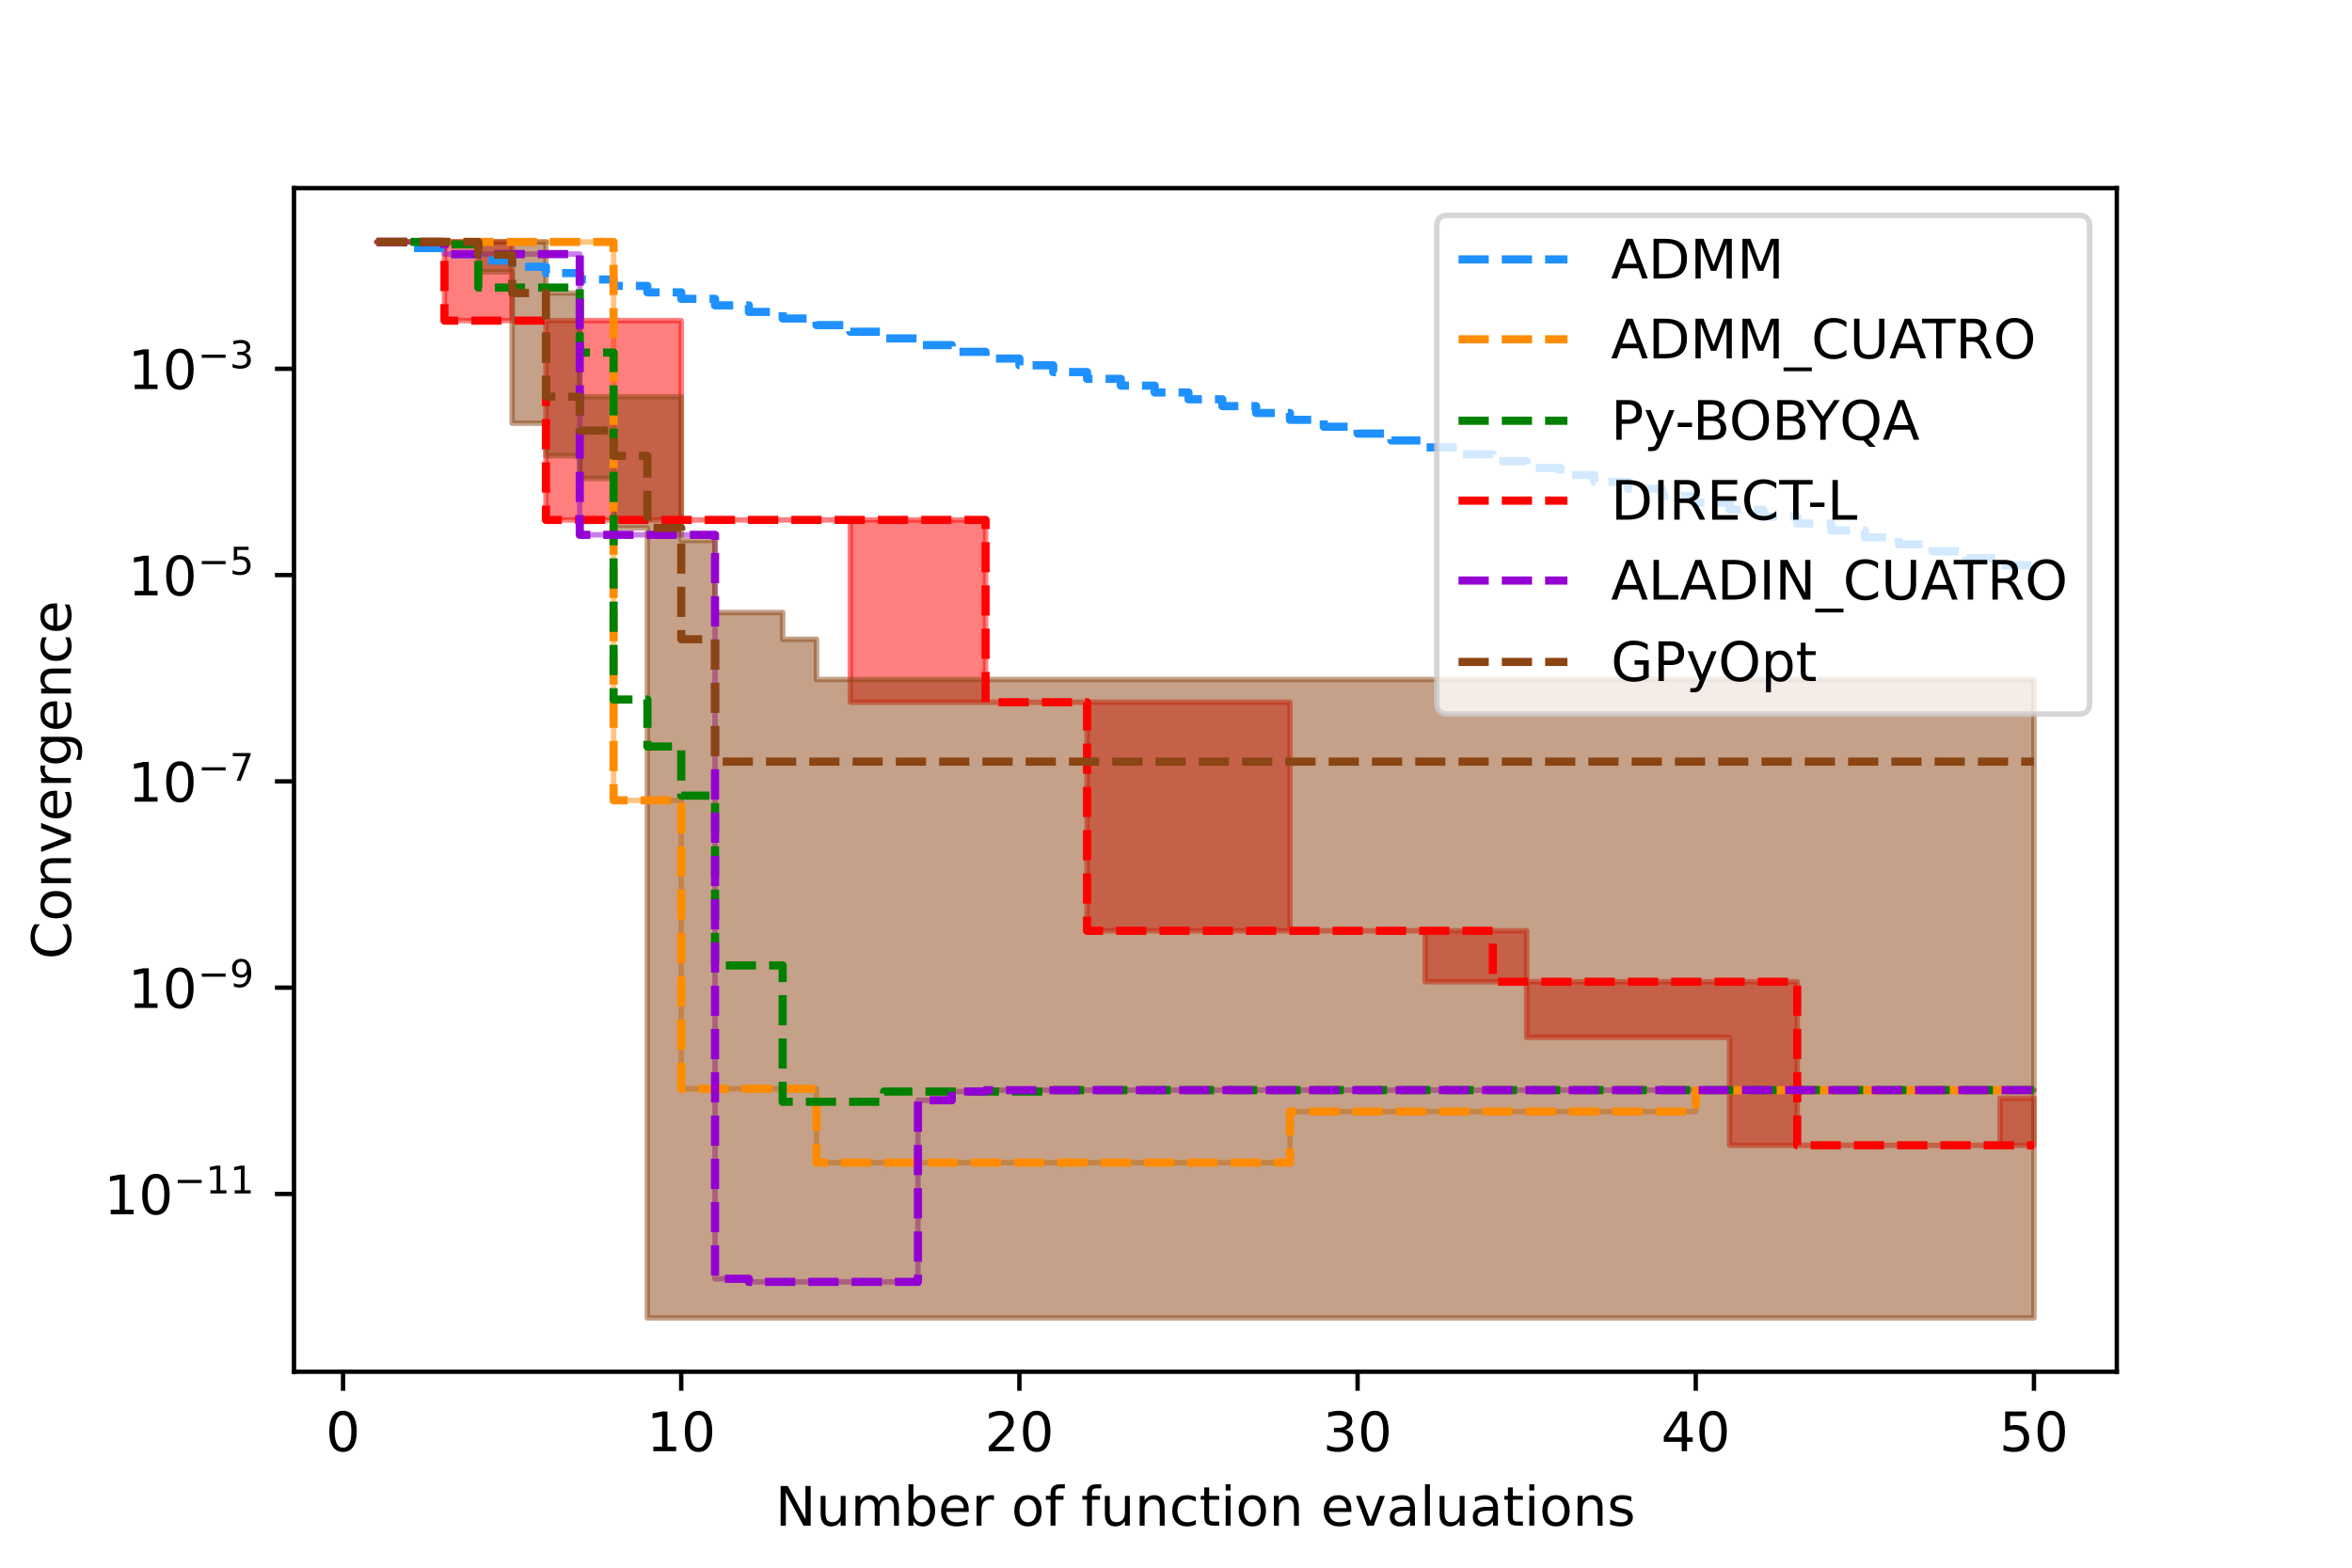 <?xml version="1.0" encoding="utf-8" standalone="no"?>
<!DOCTYPE svg PUBLIC "-//W3C//DTD SVG 1.1//EN"
  "http://www.w3.org/Graphics/SVG/1.1/DTD/svg11.dtd">
<!-- Created with matplotlib (https://matplotlib.org/) -->
<svg height="288pt" version="1.1" viewBox="0 0 432 288" width="432pt" xmlns="http://www.w3.org/2000/svg" xmlns:xlink="http://www.w3.org/1999/xlink">
 <defs>
  <style type="text/css">*{stroke-linecap:butt;stroke-linejoin:round;}</style>
 </defs>
 <g id="figure_1">
  <g id="patch_1">
   <path d="M 0 288 
L 432 288 
L 432 0 
L 0 0 
z
" style="fill:#ffffff;"/>
  </g>
  <g id="axes_1">
   <g id="patch_2">
    <path d="M 54 252 
L 388.8 252 
L 388.8 34.56 
L 54 34.56 
z
" style="fill:#ffffff;"/>
   </g>
   <g id="PolyCollection_1">
    <defs>
     <path d="M 69.218 -243.556 
L 69.218 -243.556 
L 75.43 -243.556 
L 75.43 -243.556 
L 81.641 -243.556 
L 81.641 -243.556 
L 87.853 -243.556 
L 87.853 -243.556 
L 94.064 -243.556 
L 94.064 -243.556 
L 100.276 -243.556 
L 100.276 -243.556 
L 106.487 -243.556 
L 106.487 -243.556 
L 112.699 -243.556 
L 112.699 -140.968 
L 118.91 -140.968 
L 118.91 -140.968 
L 125.122 -140.968 
L 125.122 -87.975 
L 131.333 -87.975 
L 131.333 -87.975 
L 137.545 -87.975 
L 137.545 -87.975 
L 143.756 -87.975 
L 143.756 -87.975 
L 149.968 -87.975 
L 149.968 -74.408 
L 156.179 -74.408 
L 156.179 -74.408 
L 162.391 -74.408 
L 162.391 -74.408 
L 168.602 -74.408 
L 168.602 -74.408 
L 174.814 -74.408 
L 174.814 -74.408 
L 181.025 -74.408 
L 181.025 -74.408 
L 187.237 -74.408 
L 187.237 -74.408 
L 193.448 -74.408 
L 193.448 -74.408 
L 199.66 -74.408 
L 199.66 -74.408 
L 205.871 -74.408 
L 205.871 -74.408 
L 212.083 -74.408 
L 212.083 -74.408 
L 218.294 -74.408 
L 218.294 -74.408 
L 224.506 -74.408 
L 224.506 -74.408 
L 230.717 -74.408 
L 230.717 -74.408 
L 236.929 -74.408 
L 236.929 -83.793 
L 243.14 -83.793 
L 243.14 -83.793 
L 249.352 -83.793 
L 249.352 -83.793 
L 255.563 -83.793 
L 255.563 -83.793 
L 261.775 -83.793 
L 261.775 -83.793 
L 267.986 -83.793 
L 267.986 -83.793 
L 274.198 -83.793 
L 274.198 -83.793 
L 280.409 -83.793 
L 280.409 -83.793 
L 286.621 -83.793 
L 286.621 -83.793 
L 292.832 -83.793 
L 292.832 -83.793 
L 299.044 -83.793 
L 299.044 -83.793 
L 305.255 -83.793 
L 305.255 -83.793 
L 311.467 -83.793 
L 311.467 -87.691 
L 317.678 -87.691 
L 317.678 -87.691 
L 323.89 -87.691 
L 323.89 -87.713 
L 330.101 -87.713 
L 330.101 -87.713 
L 336.313 -87.713 
L 336.313 -87.718 
L 342.524 -87.718 
L 342.524 -87.718 
L 348.736 -87.718 
L 348.736 -87.718 
L 354.947 -87.718 
L 354.947 -87.718 
L 361.159 -87.718 
L 361.159 -87.718 
L 367.37 -87.718 
L 367.37 -87.718 
L 373.582 -87.718 
L 373.582 -87.718 
L 373.582 -87.718 
L 373.582 -87.718 
L 373.582 -87.718 
L 367.37 -87.718 
L 367.37 -87.718 
L 361.159 -87.718 
L 361.159 -87.718 
L 354.947 -87.718 
L 354.947 -87.718 
L 348.736 -87.718 
L 348.736 -87.718 
L 342.524 -87.718 
L 342.524 -87.718 
L 336.313 -87.718 
L 336.313 -87.713 
L 330.101 -87.713 
L 330.101 -87.713 
L 323.89 -87.713 
L 323.89 -87.691 
L 317.678 -87.691 
L 317.678 -87.691 
L 311.467 -87.691 
L 311.467 -83.793 
L 305.255 -83.793 
L 305.255 -83.793 
L 299.044 -83.793 
L 299.044 -83.793 
L 292.832 -83.793 
L 292.832 -83.793 
L 286.621 -83.793 
L 286.621 -83.793 
L 280.409 -83.793 
L 280.409 -83.793 
L 274.198 -83.793 
L 274.198 -83.793 
L 267.986 -83.793 
L 267.986 -83.793 
L 261.775 -83.793 
L 261.775 -83.793 
L 255.563 -83.793 
L 255.563 -83.793 
L 249.352 -83.793 
L 249.352 -83.793 
L 243.14 -83.793 
L 243.14 -83.793 
L 236.929 -83.793 
L 236.929 -74.408 
L 230.717 -74.408 
L 230.717 -74.408 
L 224.506 -74.408 
L 224.506 -74.408 
L 218.294 -74.408 
L 218.294 -74.408 
L 212.083 -74.408 
L 212.083 -74.408 
L 205.871 -74.408 
L 205.871 -74.408 
L 199.66 -74.408 
L 199.66 -74.408 
L 193.448 -74.408 
L 193.448 -74.408 
L 187.237 -74.408 
L 187.237 -74.408 
L 181.025 -74.408 
L 181.025 -74.408 
L 174.814 -74.408 
L 174.814 -74.408 
L 168.602 -74.408 
L 168.602 -74.408 
L 162.391 -74.408 
L 162.391 -74.408 
L 156.179 -74.408 
L 156.179 -74.408 
L 149.968 -74.408 
L 149.968 -87.975 
L 143.756 -87.975 
L 143.756 -87.975 
L 137.545 -87.975 
L 137.545 -87.975 
L 131.333 -87.975 
L 131.333 -87.975 
L 125.122 -87.975 
L 125.122 -140.968 
L 118.91 -140.968 
L 118.91 -140.968 
L 112.699 -140.968 
L 112.699 -243.556 
L 106.487 -243.556 
L 106.487 -243.556 
L 100.276 -243.556 
L 100.276 -243.556 
L 94.064 -243.556 
L 94.064 -243.556 
L 87.853 -243.556 
L 87.853 -243.556 
L 81.641 -243.556 
L 81.641 -243.556 
L 75.43 -243.556 
L 75.43 -243.556 
L 69.218 -243.556 
z
" id="mbaa6bb536c" style="stroke:#ff8c00;stroke-opacity:0.5;"/>
    </defs>
    <g clip-path="url(#p4814b9f9f2)">
     <use style="fill:#ff8c00;fill-opacity:0.5;stroke:#ff8c00;stroke-opacity:0.5;" x="0" xlink:href="#mbaa6bb536c" y="288"/>
    </g>
   </g>
   <g id="PolyCollection_2">
    <defs>
     <path d="M 69.218 -243.556 
L 69.218 -243.556 
L 75.43 -243.556 
L 75.43 -243.556 
L 81.641 -243.556 
L 81.641 -229.103 
L 87.853 -229.103 
L 87.853 -229.103 
L 94.064 -229.103 
L 94.064 -229.103 
L 100.276 -229.103 
L 100.276 -192.485 
L 106.487 -192.485 
L 106.487 -192.485 
L 112.699 -192.485 
L 112.699 -192.485 
L 118.91 -192.485 
L 118.91 -192.485 
L 125.122 -192.485 
L 125.122 -192.485 
L 131.333 -192.485 
L 131.333 -192.485 
L 137.545 -192.485 
L 137.545 -192.485 
L 143.756 -192.485 
L 143.756 -192.485 
L 149.968 -192.485 
L 149.968 -192.485 
L 156.179 -192.485 
L 156.179 -158.994 
L 162.391 -158.994 
L 162.391 -158.994 
L 168.602 -158.994 
L 168.602 -158.994 
L 174.814 -158.994 
L 174.814 -158.994 
L 181.025 -158.994 
L 181.025 -158.994 
L 187.237 -158.994 
L 187.237 -158.994 
L 193.448 -158.994 
L 193.448 -158.994 
L 199.66 -158.994 
L 199.66 -117.002 
L 205.871 -117.002 
L 205.871 -117.002 
L 212.083 -117.002 
L 212.083 -117.002 
L 218.294 -117.002 
L 218.294 -117.002 
L 224.506 -117.002 
L 224.506 -117.002 
L 230.717 -117.002 
L 230.717 -117.002 
L 236.929 -117.002 
L 236.929 -117.002 
L 243.14 -117.002 
L 243.14 -117.002 
L 249.352 -117.002 
L 249.352 -117.002 
L 255.563 -117.002 
L 255.563 -117.002 
L 261.775 -117.002 
L 261.775 -107.643 
L 267.986 -107.643 
L 267.986 -107.643 
L 274.198 -107.643 
L 274.198 -107.643 
L 280.409 -107.643 
L 280.409 -97.426 
L 286.621 -97.426 
L 286.621 -97.426 
L 292.832 -97.426 
L 292.832 -97.426 
L 299.044 -97.426 
L 299.044 -97.426 
L 305.255 -97.426 
L 305.255 -97.426 
L 311.467 -97.426 
L 311.467 -97.426 
L 317.678 -97.426 
L 317.678 -77.596 
L 323.89 -77.596 
L 323.89 -77.596 
L 330.101 -77.596 
L 330.101 -77.596 
L 336.313 -77.596 
L 336.313 -77.596 
L 342.524 -77.596 
L 342.524 -77.596 
L 348.736 -77.596 
L 348.736 -77.596 
L 354.947 -77.596 
L 354.947 -77.596 
L 361.159 -77.596 
L 361.159 -77.596 
L 367.37 -77.596 
L 367.37 -77.596 
L 373.582 -77.596 
L 373.582 -77.596 
L 373.582 -86.242 
L 373.582 -86.242 
L 373.582 -86.242 
L 367.37 -86.242 
L 367.37 -77.596 
L 361.159 -77.596 
L 361.159 -77.596 
L 354.947 -77.596 
L 354.947 -77.596 
L 348.736 -77.596 
L 348.736 -77.596 
L 342.524 -77.596 
L 342.524 -77.596 
L 336.313 -77.596 
L 336.313 -77.596 
L 330.101 -77.596 
L 330.101 -107.643 
L 323.89 -107.643 
L 323.89 -107.643 
L 317.678 -107.643 
L 317.678 -107.643 
L 311.467 -107.643 
L 311.467 -107.643 
L 305.255 -107.643 
L 305.255 -107.643 
L 299.044 -107.643 
L 299.044 -107.643 
L 292.832 -107.643 
L 292.832 -107.643 
L 286.621 -107.643 
L 286.621 -107.643 
L 280.409 -107.643 
L 280.409 -117.002 
L 274.198 -117.002 
L 274.198 -117.002 
L 267.986 -117.002 
L 267.986 -117.002 
L 261.775 -117.002 
L 261.775 -117.002 
L 255.563 -117.002 
L 255.563 -117.002 
L 249.352 -117.002 
L 249.352 -117.002 
L 243.14 -117.002 
L 243.14 -117.002 
L 236.929 -117.002 
L 236.929 -158.994 
L 230.717 -158.994 
L 230.717 -158.994 
L 224.506 -158.994 
L 224.506 -158.994 
L 218.294 -158.994 
L 218.294 -158.994 
L 212.083 -158.994 
L 212.083 -158.994 
L 205.871 -158.994 
L 205.871 -158.994 
L 199.66 -158.994 
L 199.66 -158.994 
L 193.448 -158.994 
L 193.448 -158.994 
L 187.237 -158.994 
L 187.237 -158.994 
L 181.025 -158.994 
L 181.025 -192.485 
L 174.814 -192.485 
L 174.814 -192.485 
L 168.602 -192.485 
L 168.602 -192.485 
L 162.391 -192.485 
L 162.391 -192.485 
L 156.179 -192.485 
L 156.179 -192.485 
L 149.968 -192.485 
L 149.968 -192.485 
L 143.756 -192.485 
L 143.756 -192.485 
L 137.545 -192.485 
L 137.545 -192.485 
L 131.333 -192.485 
L 131.333 -192.485 
L 125.122 -192.485 
L 125.122 -229.103 
L 118.91 -229.103 
L 118.91 -229.103 
L 112.699 -229.103 
L 112.699 -229.103 
L 106.487 -229.103 
L 106.487 -229.103 
L 100.276 -229.103 
L 100.276 -229.103 
L 94.064 -229.103 
L 94.064 -243.556 
L 87.853 -243.556 
L 87.853 -243.556 
L 81.641 -243.556 
L 81.641 -243.556 
L 75.43 -243.556 
L 75.43 -243.556 
L 69.218 -243.556 
z
" id="md70ea2def1" style="stroke:#ff0000;stroke-opacity:0.5;"/>
    </defs>
    <g clip-path="url(#p4814b9f9f2)">
     <use style="fill:#ff0000;fill-opacity:0.5;stroke:#ff0000;stroke-opacity:0.5;" x="0" xlink:href="#md70ea2def1" y="288"/>
    </g>
   </g>
   <g id="PolyCollection_3">
    <defs>
     <path d="M 69.218 -243.556 
L 69.218 -243.556 
L 75.43 -243.556 
L 75.43 -243.556 
L 81.641 -243.556 
L 81.641 -241.323 
L 87.853 -241.323 
L 87.853 -241.323 
L 94.064 -241.323 
L 94.064 -241.323 
L 100.276 -241.323 
L 100.276 -241.323 
L 106.487 -241.323 
L 106.487 -189.747 
L 112.699 -189.747 
L 112.699 -189.747 
L 118.91 -189.747 
L 118.91 -189.747 
L 125.122 -189.747 
L 125.122 -189.747 
L 131.333 -189.747 
L 131.333 -53.074 
L 137.545 -53.074 
L 137.545 -52.51 
L 143.756 -52.51 
L 143.756 -52.505 
L 149.968 -52.505 
L 149.968 -52.505 
L 156.179 -52.505 
L 156.179 -52.505 
L 162.391 -52.505 
L 162.391 -52.505 
L 168.602 -52.505 
L 168.602 -85.866 
L 174.814 -85.866 
L 174.814 -87.483 
L 181.025 -87.483 
L 181.025 -87.729 
L 187.237 -87.729 
L 187.237 -87.729 
L 193.448 -87.729 
L 193.448 -87.729 
L 199.66 -87.729 
L 199.66 -87.735 
L 205.871 -87.735 
L 205.871 -87.735 
L 212.083 -87.735 
L 212.083 -87.735 
L 218.294 -87.735 
L 218.294 -87.735 
L 224.506 -87.735 
L 224.506 -87.735 
L 230.717 -87.735 
L 230.717 -87.735 
L 236.929 -87.735 
L 236.929 -87.735 
L 243.14 -87.735 
L 243.14 -87.735 
L 249.352 -87.735 
L 249.352 -87.735 
L 255.563 -87.735 
L 255.563 -87.735 
L 261.775 -87.735 
L 261.775 -87.735 
L 267.986 -87.735 
L 267.986 -87.735 
L 274.198 -87.735 
L 274.198 -87.735 
L 280.409 -87.735 
L 280.409 -87.735 
L 286.621 -87.735 
L 286.621 -87.735 
L 292.832 -87.735 
L 292.832 -87.735 
L 299.044 -87.735 
L 299.044 -87.735 
L 305.255 -87.735 
L 305.255 -87.735 
L 311.467 -87.735 
L 311.467 -87.735 
L 317.678 -87.735 
L 317.678 -87.735 
L 323.89 -87.735 
L 323.89 -87.735 
L 330.101 -87.735 
L 330.101 -87.735 
L 336.313 -87.735 
L 336.313 -87.735 
L 342.524 -87.735 
L 342.524 -87.735 
L 348.736 -87.735 
L 348.736 -87.735 
L 354.947 -87.735 
L 354.947 -87.735 
L 361.159 -87.735 
L 361.159 -87.735 
L 367.37 -87.735 
L 367.37 -87.735 
L 373.582 -87.735 
L 373.582 -87.735 
L 373.582 -87.735 
L 373.582 -87.735 
L 373.582 -87.735 
L 367.37 -87.735 
L 367.37 -87.735 
L 361.159 -87.735 
L 361.159 -87.735 
L 354.947 -87.735 
L 354.947 -87.735 
L 348.736 -87.735 
L 348.736 -87.735 
L 342.524 -87.735 
L 342.524 -87.735 
L 336.313 -87.735 
L 336.313 -87.735 
L 330.101 -87.735 
L 330.101 -87.735 
L 323.89 -87.735 
L 323.89 -87.735 
L 317.678 -87.735 
L 317.678 -87.735 
L 311.467 -87.735 
L 311.467 -87.735 
L 305.255 -87.735 
L 305.255 -87.735 
L 299.044 -87.735 
L 299.044 -87.735 
L 292.832 -87.735 
L 292.832 -87.735 
L 286.621 -87.735 
L 286.621 -87.735 
L 280.409 -87.735 
L 280.409 -87.735 
L 274.198 -87.735 
L 274.198 -87.735 
L 267.986 -87.735 
L 267.986 -87.735 
L 261.775 -87.735 
L 261.775 -87.735 
L 255.563 -87.735 
L 255.563 -87.735 
L 249.352 -87.735 
L 249.352 -87.735 
L 243.14 -87.735 
L 243.14 -87.735 
L 236.929 -87.735 
L 236.929 -87.735 
L 230.717 -87.735 
L 230.717 -87.735 
L 224.506 -87.735 
L 224.506 -87.735 
L 218.294 -87.735 
L 218.294 -87.735 
L 212.083 -87.735 
L 212.083 -87.735 
L 205.871 -87.735 
L 205.871 -87.735 
L 199.66 -87.735 
L 199.66 -87.729 
L 193.448 -87.729 
L 193.448 -87.729 
L 187.237 -87.729 
L 187.237 -87.729 
L 181.025 -87.729 
L 181.025 -87.483 
L 174.814 -87.483 
L 174.814 -85.866 
L 168.602 -85.866 
L 168.602 -52.505 
L 162.391 -52.505 
L 162.391 -52.505 
L 156.179 -52.505 
L 156.179 -52.505 
L 149.968 -52.505 
L 149.968 -52.505 
L 143.756 -52.505 
L 143.756 -52.51 
L 137.545 -52.51 
L 137.545 -53.074 
L 131.333 -53.074 
L 131.333 -189.747 
L 125.122 -189.747 
L 125.122 -189.747 
L 118.91 -189.747 
L 118.91 -189.747 
L 112.699 -189.747 
L 112.699 -189.747 
L 106.487 -189.747 
L 106.487 -241.323 
L 100.276 -241.323 
L 100.276 -241.323 
L 94.064 -241.323 
L 94.064 -241.323 
L 87.853 -241.323 
L 87.853 -241.323 
L 81.641 -241.323 
L 81.641 -243.556 
L 75.43 -243.556 
L 75.43 -243.556 
L 69.218 -243.556 
z
" id="m4ada224001" style="stroke:#9400d3;stroke-opacity:0.5;"/>
    </defs>
    <g clip-path="url(#p4814b9f9f2)">
     <use style="fill:#9400d3;fill-opacity:0.5;stroke:#9400d3;stroke-opacity:0.5;" x="0" xlink:href="#m4ada224001" y="288"/>
    </g>
   </g>
   <g id="PolyCollection_4">
    <defs>
     <path d="M 69.218 -243.556 
L 69.218 -243.556 
L 75.43 -243.556 
L 75.43 -243.556 
L 81.641 -243.556 
L 81.641 -243.556 
L 87.853 -243.556 
L 87.853 -238.063 
L 94.064 -238.063 
L 94.064 -210.258 
L 100.276 -210.258 
L 100.276 -204.252 
L 106.487 -204.252 
L 106.487 -200.107 
L 112.699 -200.107 
L 112.699 -191.025 
L 118.91 -191.025 
L 118.91 -45.884 
L 125.122 -45.884 
L 125.122 -45.884 
L 131.333 -45.884 
L 131.333 -45.884 
L 137.545 -45.884 
L 137.545 -45.884 
L 143.756 -45.884 
L 143.756 -45.884 
L 149.968 -45.884 
L 149.968 -45.884 
L 156.179 -45.884 
L 156.179 -45.884 
L 162.391 -45.884 
L 162.391 -45.884 
L 168.602 -45.884 
L 168.602 -45.884 
L 174.814 -45.884 
L 174.814 -45.884 
L 181.025 -45.884 
L 181.025 -45.884 
L 187.237 -45.884 
L 187.237 -45.884 
L 193.448 -45.884 
L 193.448 -45.884 
L 199.66 -45.884 
L 199.66 -45.884 
L 205.871 -45.884 
L 205.871 -45.884 
L 212.083 -45.884 
L 212.083 -45.884 
L 218.294 -45.884 
L 218.294 -45.884 
L 224.506 -45.884 
L 224.506 -45.884 
L 230.717 -45.884 
L 230.717 -45.884 
L 236.929 -45.884 
L 236.929 -45.884 
L 243.14 -45.884 
L 243.14 -45.884 
L 249.352 -45.884 
L 249.352 -45.884 
L 255.563 -45.884 
L 255.563 -45.884 
L 261.775 -45.884 
L 261.775 -45.884 
L 267.986 -45.884 
L 267.986 -45.884 
L 274.198 -45.884 
L 274.198 -45.884 
L 280.409 -45.884 
L 280.409 -45.884 
L 286.621 -45.884 
L 286.621 -45.884 
L 292.832 -45.884 
L 292.832 -45.884 
L 299.044 -45.884 
L 299.044 -45.884 
L 305.255 -45.884 
L 305.255 -45.884 
L 311.467 -45.884 
L 311.467 -45.884 
L 317.678 -45.884 
L 317.678 -45.884 
L 323.89 -45.884 
L 323.89 -45.884 
L 330.101 -45.884 
L 330.101 -45.884 
L 336.313 -45.884 
L 336.313 -45.884 
L 342.524 -45.884 
L 342.524 -45.884 
L 348.736 -45.884 
L 348.736 -45.884 
L 354.947 -45.884 
L 354.947 -45.884 
L 361.159 -45.884 
L 361.159 -45.884 
L 367.37 -45.884 
L 367.37 -45.884 
L 373.582 -45.884 
L 373.582 -45.884 
L 373.582 -163.17 
L 373.582 -163.17 
L 373.582 -163.17 
L 367.37 -163.17 
L 367.37 -163.17 
L 361.159 -163.17 
L 361.159 -163.17 
L 354.947 -163.17 
L 354.947 -163.17 
L 348.736 -163.17 
L 348.736 -163.17 
L 342.524 -163.17 
L 342.524 -163.17 
L 336.313 -163.17 
L 336.313 -163.17 
L 330.101 -163.17 
L 330.101 -163.17 
L 323.89 -163.17 
L 323.89 -163.17 
L 317.678 -163.17 
L 317.678 -163.17 
L 311.467 -163.17 
L 311.467 -163.17 
L 305.255 -163.17 
L 305.255 -163.17 
L 299.044 -163.17 
L 299.044 -163.17 
L 292.832 -163.17 
L 292.832 -163.17 
L 286.621 -163.17 
L 286.621 -163.17 
L 280.409 -163.17 
L 280.409 -163.17 
L 274.198 -163.17 
L 274.198 -163.17 
L 267.986 -163.17 
L 267.986 -163.17 
L 261.775 -163.17 
L 261.775 -163.17 
L 255.563 -163.17 
L 255.563 -163.17 
L 249.352 -163.17 
L 249.352 -163.17 
L 243.14 -163.17 
L 243.14 -163.17 
L 236.929 -163.17 
L 236.929 -163.17 
L 230.717 -163.17 
L 230.717 -163.17 
L 224.506 -163.17 
L 224.506 -163.17 
L 218.294 -163.17 
L 218.294 -163.17 
L 212.083 -163.17 
L 212.083 -163.17 
L 205.871 -163.17 
L 205.871 -163.17 
L 199.66 -163.17 
L 199.66 -163.17 
L 193.448 -163.17 
L 193.448 -163.17 
L 187.237 -163.17 
L 187.237 -163.17 
L 181.025 -163.17 
L 181.025 -163.17 
L 174.814 -163.17 
L 174.814 -163.17 
L 168.602 -163.17 
L 168.602 -163.17 
L 162.391 -163.17 
L 162.391 -163.17 
L 156.179 -163.17 
L 156.179 -163.17 
L 149.968 -163.17 
L 149.968 -170.562 
L 143.756 -170.562 
L 143.756 -175.478 
L 137.545 -175.478 
L 137.545 -175.478 
L 131.333 -175.478 
L 131.333 -188.718 
L 125.122 -188.718 
L 125.122 -215.123 
L 118.91 -215.123 
L 118.91 -215.123 
L 112.699 -215.123 
L 112.699 -215.123 
L 106.487 -215.123 
L 106.487 -234.162 
L 100.276 -234.162 
L 100.276 -243.556 
L 94.064 -243.556 
L 94.064 -243.556 
L 87.853 -243.556 
L 87.853 -243.556 
L 81.641 -243.556 
L 81.641 -243.556 
L 75.43 -243.556 
L 75.43 -243.556 
L 69.218 -243.556 
z
" id="md2a065877f" style="stroke:#8b4513;stroke-opacity:0.5;"/>
    </defs>
    <g clip-path="url(#p4814b9f9f2)">
     <use style="fill:#8b4513;fill-opacity:0.5;stroke:#8b4513;stroke-opacity:0.5;" x="0" xlink:href="#md2a065877f" y="288"/>
    </g>
   </g>
   <g id="matplotlib.axis_1">
    <g id="xtick_1">
     <g id="line2d_1">
      <defs>
       <path d="M 0 0 
L 0 3.5 
" id="m70755cb1f0" style="stroke:#000000;stroke-width:0.8;"/>
      </defs>
      <g>
       <use style="stroke:#000000;stroke-width:0.8;" x="63.007" xlink:href="#m70755cb1f0" y="252"/>
      </g>
     </g>
     <g id="text_1">
      <!-- 0 -->
      <g transform="translate(59.825 266.598)scale(0.1 -0.1)">
       <defs>
        <path d="M 31.781 66.406 
Q 24.172 66.406 20.328 58.906 
Q 16.5 51.422 16.5 36.375 
Q 16.5 21.391 20.328 13.891 
Q 24.172 6.391 31.781 6.391 
Q 39.453 6.391 43.281 13.891 
Q 47.125 21.391 47.125 36.375 
Q 47.125 51.422 43.281 58.906 
Q 39.453 66.406 31.781 66.406 
z
M 31.781 74.219 
Q 44.047 74.219 50.516 64.516 
Q 56.984 54.828 56.984 36.375 
Q 56.984 17.969 50.516 8.266 
Q 44.047 -1.422 31.781 -1.422 
Q 19.531 -1.422 13.062 8.266 
Q 6.594 17.969 6.594 36.375 
Q 6.594 54.828 13.062 64.516 
Q 19.531 74.219 31.781 74.219 
z
" id="DejaVuSans-48"/>
       </defs>
       <use xlink:href="#DejaVuSans-48"/>
      </g>
     </g>
    </g>
    <g id="xtick_2">
     <g id="line2d_2">
      <g>
       <use style="stroke:#000000;stroke-width:0.8;" x="125.122" xlink:href="#m70755cb1f0" y="252"/>
      </g>
     </g>
     <g id="text_2">
      <!-- 10 -->
      <g transform="translate(118.759 266.598)scale(0.1 -0.1)">
       <defs>
        <path d="M 12.406 8.297 
L 28.516 8.297 
L 28.516 63.922 
L 10.984 60.406 
L 10.984 69.391 
L 28.422 72.906 
L 38.281 72.906 
L 38.281 8.297 
L 54.391 8.297 
L 54.391 0 
L 12.406 0 
z
" id="DejaVuSans-49"/>
       </defs>
       <use xlink:href="#DejaVuSans-49"/>
       <use x="63.623" xlink:href="#DejaVuSans-48"/>
      </g>
     </g>
    </g>
    <g id="xtick_3">
     <g id="line2d_3">
      <g>
       <use style="stroke:#000000;stroke-width:0.8;" x="187.237" xlink:href="#m70755cb1f0" y="252"/>
      </g>
     </g>
     <g id="text_3">
      <!-- 20 -->
      <g transform="translate(180.874 266.598)scale(0.1 -0.1)">
       <defs>
        <path d="M 19.188 8.297 
L 53.609 8.297 
L 53.609 0 
L 7.328 0 
L 7.328 8.297 
Q 12.938 14.109 22.625 23.891 
Q 32.328 33.688 34.812 36.531 
Q 39.547 41.844 41.422 45.531 
Q 43.312 49.219 43.312 52.781 
Q 43.312 58.594 39.234 62.25 
Q 35.156 65.922 28.609 65.922 
Q 23.969 65.922 18.812 64.312 
Q 13.672 62.703 7.812 59.422 
L 7.812 69.391 
Q 13.766 71.781 18.938 73 
Q 24.125 74.219 28.422 74.219 
Q 39.75 74.219 46.484 68.547 
Q 53.219 62.891 53.219 53.422 
Q 53.219 48.922 51.531 44.891 
Q 49.859 40.875 45.406 35.406 
Q 44.188 33.984 37.641 27.219 
Q 31.109 20.453 19.188 8.297 
z
" id="DejaVuSans-50"/>
       </defs>
       <use xlink:href="#DejaVuSans-50"/>
       <use x="63.623" xlink:href="#DejaVuSans-48"/>
      </g>
     </g>
    </g>
    <g id="xtick_4">
     <g id="line2d_4">
      <g>
       <use style="stroke:#000000;stroke-width:0.8;" x="249.352" xlink:href="#m70755cb1f0" y="252"/>
      </g>
     </g>
     <g id="text_4">
      <!-- 30 -->
      <g transform="translate(242.989 266.598)scale(0.1 -0.1)">
       <defs>
        <path d="M 40.578 39.312 
Q 47.656 37.797 51.625 33 
Q 55.609 28.219 55.609 21.188 
Q 55.609 10.406 48.188 4.484 
Q 40.766 -1.422 27.094 -1.422 
Q 22.516 -1.422 17.656 -0.516 
Q 12.797 0.391 7.625 2.203 
L 7.625 11.719 
Q 11.719 9.328 16.594 8.109 
Q 21.484 6.891 26.812 6.891 
Q 36.078 6.891 40.938 10.547 
Q 45.797 14.203 45.797 21.188 
Q 45.797 27.641 41.281 31.266 
Q 36.766 34.906 28.719 34.906 
L 20.219 34.906 
L 20.219 43.016 
L 29.109 43.016 
Q 36.375 43.016 40.234 45.922 
Q 44.094 48.828 44.094 54.297 
Q 44.094 59.906 40.109 62.906 
Q 36.141 65.922 28.719 65.922 
Q 24.656 65.922 20.016 65.031 
Q 15.375 64.156 9.812 62.312 
L 9.812 71.094 
Q 15.438 72.656 20.344 73.438 
Q 25.25 74.219 29.594 74.219 
Q 40.828 74.219 47.359 69.109 
Q 53.906 64.016 53.906 55.328 
Q 53.906 49.266 50.438 45.094 
Q 46.969 40.922 40.578 39.312 
z
" id="DejaVuSans-51"/>
       </defs>
       <use xlink:href="#DejaVuSans-51"/>
       <use x="63.623" xlink:href="#DejaVuSans-48"/>
      </g>
     </g>
    </g>
    <g id="xtick_5">
     <g id="line2d_5">
      <g>
       <use style="stroke:#000000;stroke-width:0.8;" x="311.467" xlink:href="#m70755cb1f0" y="252"/>
      </g>
     </g>
     <g id="text_5">
      <!-- 40 -->
      <g transform="translate(305.104 266.598)scale(0.1 -0.1)">
       <defs>
        <path d="M 37.797 64.312 
L 12.891 25.391 
L 37.797 25.391 
z
M 35.203 72.906 
L 47.609 72.906 
L 47.609 25.391 
L 58.016 25.391 
L 58.016 17.188 
L 47.609 17.188 
L 47.609 0 
L 37.797 0 
L 37.797 17.188 
L 4.891 17.188 
L 4.891 26.703 
z
" id="DejaVuSans-52"/>
       </defs>
       <use xlink:href="#DejaVuSans-52"/>
       <use x="63.623" xlink:href="#DejaVuSans-48"/>
      </g>
     </g>
    </g>
    <g id="xtick_6">
     <g id="line2d_6">
      <g>
       <use style="stroke:#000000;stroke-width:0.8;" x="373.582" xlink:href="#m70755cb1f0" y="252"/>
      </g>
     </g>
     <g id="text_6">
      <!-- 50 -->
      <g transform="translate(367.219 266.598)scale(0.1 -0.1)">
       <defs>
        <path d="M 10.797 72.906 
L 49.516 72.906 
L 49.516 64.594 
L 19.828 64.594 
L 19.828 46.734 
Q 21.969 47.469 24.109 47.828 
Q 26.266 48.188 28.422 48.188 
Q 40.625 48.188 47.75 41.5 
Q 54.891 34.812 54.891 23.391 
Q 54.891 11.625 47.562 5.094 
Q 40.234 -1.422 26.906 -1.422 
Q 22.312 -1.422 17.547 -0.641 
Q 12.797 0.141 7.719 1.703 
L 7.719 11.625 
Q 12.109 9.234 16.797 8.062 
Q 21.484 6.891 26.703 6.891 
Q 35.156 6.891 40.078 11.328 
Q 45.016 15.766 45.016 23.391 
Q 45.016 31 40.078 35.438 
Q 35.156 39.891 26.703 39.891 
Q 22.75 39.891 18.812 39.016 
Q 14.891 38.141 10.797 36.281 
z
" id="DejaVuSans-53"/>
       </defs>
       <use xlink:href="#DejaVuSans-53"/>
       <use x="63.623" xlink:href="#DejaVuSans-48"/>
      </g>
     </g>
    </g>
    <g id="text_7">
     <!-- Number of function evaluations -->
     <g transform="translate(142.399 280.277)scale(0.1 -0.1)">
      <defs>
       <path d="M 9.812 72.906 
L 23.094 72.906 
L 55.422 11.922 
L 55.422 72.906 
L 64.984 72.906 
L 64.984 0 
L 51.703 0 
L 19.391 60.984 
L 19.391 0 
L 9.812 0 
z
" id="DejaVuSans-78"/>
       <path d="M 8.5 21.578 
L 8.5 54.688 
L 17.484 54.688 
L 17.484 21.922 
Q 17.484 14.156 20.5 10.266 
Q 23.531 6.391 29.594 6.391 
Q 36.859 6.391 41.078 11.031 
Q 45.312 15.672 45.312 23.688 
L 45.312 54.688 
L 54.297 54.688 
L 54.297 0 
L 45.312 0 
L 45.312 8.406 
Q 42.047 3.422 37.719 1 
Q 33.406 -1.422 27.688 -1.422 
Q 18.266 -1.422 13.375 4.438 
Q 8.5 10.297 8.5 21.578 
z
M 31.109 56 
z
" id="DejaVuSans-117"/>
       <path d="M 52 44.188 
Q 55.375 50.25 60.062 53.125 
Q 64.75 56 71.094 56 
Q 79.641 56 84.281 50.016 
Q 88.922 44.047 88.922 33.016 
L 88.922 0 
L 79.891 0 
L 79.891 32.719 
Q 79.891 40.578 77.094 44.375 
Q 74.312 48.188 68.609 48.188 
Q 61.625 48.188 57.562 43.547 
Q 53.516 38.922 53.516 30.906 
L 53.516 0 
L 44.484 0 
L 44.484 32.719 
Q 44.484 40.625 41.703 44.406 
Q 38.922 48.188 33.109 48.188 
Q 26.219 48.188 22.156 43.531 
Q 18.109 38.875 18.109 30.906 
L 18.109 0 
L 9.078 0 
L 9.078 54.688 
L 18.109 54.688 
L 18.109 46.188 
Q 21.188 51.219 25.484 53.609 
Q 29.781 56 35.688 56 
Q 41.656 56 45.828 52.969 
Q 50 49.953 52 44.188 
z
" id="DejaVuSans-109"/>
       <path d="M 48.688 27.297 
Q 48.688 37.203 44.609 42.844 
Q 40.531 48.484 33.406 48.484 
Q 26.266 48.484 22.188 42.844 
Q 18.109 37.203 18.109 27.297 
Q 18.109 17.391 22.188 11.75 
Q 26.266 6.109 33.406 6.109 
Q 40.531 6.109 44.609 11.75 
Q 48.688 17.391 48.688 27.297 
z
M 18.109 46.391 
Q 20.953 51.266 25.266 53.625 
Q 29.594 56 35.594 56 
Q 45.562 56 51.781 48.094 
Q 58.016 40.188 58.016 27.297 
Q 58.016 14.406 51.781 6.484 
Q 45.562 -1.422 35.594 -1.422 
Q 29.594 -1.422 25.266 0.953 
Q 20.953 3.328 18.109 8.203 
L 18.109 0 
L 9.078 0 
L 9.078 75.984 
L 18.109 75.984 
z
" id="DejaVuSans-98"/>
       <path d="M 56.203 29.594 
L 56.203 25.203 
L 14.891 25.203 
Q 15.484 15.922 20.484 11.062 
Q 25.484 6.203 34.422 6.203 
Q 39.594 6.203 44.453 7.469 
Q 49.312 8.734 54.109 11.281 
L 54.109 2.781 
Q 49.266 0.734 44.188 -0.344 
Q 39.109 -1.422 33.891 -1.422 
Q 20.797 -1.422 13.156 6.188 
Q 5.516 13.812 5.516 26.812 
Q 5.516 40.234 12.766 48.109 
Q 20.016 56 32.328 56 
Q 43.359 56 49.781 48.891 
Q 56.203 41.797 56.203 29.594 
z
M 47.219 32.234 
Q 47.125 39.594 43.094 43.984 
Q 39.062 48.391 32.422 48.391 
Q 24.906 48.391 20.391 44.141 
Q 15.875 39.891 15.188 32.172 
z
" id="DejaVuSans-101"/>
       <path d="M 41.109 46.297 
Q 39.594 47.172 37.812 47.578 
Q 36.031 48 33.891 48 
Q 26.266 48 22.188 43.047 
Q 18.109 38.094 18.109 28.812 
L 18.109 0 
L 9.078 0 
L 9.078 54.688 
L 18.109 54.688 
L 18.109 46.188 
Q 20.953 51.172 25.484 53.578 
Q 30.031 56 36.531 56 
Q 37.453 56 38.578 55.875 
Q 39.703 55.766 41.062 55.516 
z
" id="DejaVuSans-114"/>
       <path id="DejaVuSans-32"/>
       <path d="M 30.609 48.391 
Q 23.391 48.391 19.188 42.75 
Q 14.984 37.109 14.984 27.297 
Q 14.984 17.484 19.156 11.844 
Q 23.344 6.203 30.609 6.203 
Q 37.797 6.203 41.984 11.859 
Q 46.188 17.531 46.188 27.297 
Q 46.188 37.016 41.984 42.703 
Q 37.797 48.391 30.609 48.391 
z
M 30.609 56 
Q 42.328 56 49.016 48.375 
Q 55.719 40.766 55.719 27.297 
Q 55.719 13.875 49.016 6.219 
Q 42.328 -1.422 30.609 -1.422 
Q 18.844 -1.422 12.172 6.219 
Q 5.516 13.875 5.516 27.297 
Q 5.516 40.766 12.172 48.375 
Q 18.844 56 30.609 56 
z
" id="DejaVuSans-111"/>
       <path d="M 37.109 75.984 
L 37.109 68.5 
L 28.516 68.5 
Q 23.688 68.5 21.797 66.547 
Q 19.922 64.594 19.922 59.516 
L 19.922 54.688 
L 34.719 54.688 
L 34.719 47.703 
L 19.922 47.703 
L 19.922 0 
L 10.891 0 
L 10.891 47.703 
L 2.297 47.703 
L 2.297 54.688 
L 10.891 54.688 
L 10.891 58.5 
Q 10.891 67.625 15.141 71.797 
Q 19.391 75.984 28.609 75.984 
z
" id="DejaVuSans-102"/>
       <path d="M 54.891 33.016 
L 54.891 0 
L 45.906 0 
L 45.906 32.719 
Q 45.906 40.484 42.875 44.328 
Q 39.844 48.188 33.797 48.188 
Q 26.516 48.188 22.312 43.547 
Q 18.109 38.922 18.109 30.906 
L 18.109 0 
L 9.078 0 
L 9.078 54.688 
L 18.109 54.688 
L 18.109 46.188 
Q 21.344 51.125 25.703 53.562 
Q 30.078 56 35.797 56 
Q 45.219 56 50.047 50.172 
Q 54.891 44.344 54.891 33.016 
z
" id="DejaVuSans-110"/>
       <path d="M 48.781 52.594 
L 48.781 44.188 
Q 44.969 46.297 41.141 47.344 
Q 37.312 48.391 33.406 48.391 
Q 24.656 48.391 19.812 42.844 
Q 14.984 37.312 14.984 27.297 
Q 14.984 17.281 19.812 11.734 
Q 24.656 6.203 33.406 6.203 
Q 37.312 6.203 41.141 7.25 
Q 44.969 8.297 48.781 10.406 
L 48.781 2.094 
Q 45.016 0.344 40.984 -0.531 
Q 36.969 -1.422 32.422 -1.422 
Q 20.062 -1.422 12.781 6.344 
Q 5.516 14.109 5.516 27.297 
Q 5.516 40.672 12.859 48.328 
Q 20.219 56 33.016 56 
Q 37.156 56 41.109 55.141 
Q 45.062 54.297 48.781 52.594 
z
" id="DejaVuSans-99"/>
       <path d="M 18.312 70.219 
L 18.312 54.688 
L 36.812 54.688 
L 36.812 47.703 
L 18.312 47.703 
L 18.312 18.016 
Q 18.312 11.328 20.141 9.422 
Q 21.969 7.516 27.594 7.516 
L 36.812 7.516 
L 36.812 0 
L 27.594 0 
Q 17.188 0 13.234 3.875 
Q 9.281 7.766 9.281 18.016 
L 9.281 47.703 
L 2.688 47.703 
L 2.688 54.688 
L 9.281 54.688 
L 9.281 70.219 
z
" id="DejaVuSans-116"/>
       <path d="M 9.422 54.688 
L 18.406 54.688 
L 18.406 0 
L 9.422 0 
z
M 9.422 75.984 
L 18.406 75.984 
L 18.406 64.594 
L 9.422 64.594 
z
" id="DejaVuSans-105"/>
       <path d="M 2.984 54.688 
L 12.5 54.688 
L 29.594 8.797 
L 46.688 54.688 
L 56.203 54.688 
L 35.688 0 
L 23.484 0 
z
" id="DejaVuSans-118"/>
       <path d="M 34.281 27.484 
Q 23.391 27.484 19.188 25 
Q 14.984 22.516 14.984 16.5 
Q 14.984 11.719 18.141 8.906 
Q 21.297 6.109 26.703 6.109 
Q 34.188 6.109 38.703 11.406 
Q 43.219 16.703 43.219 25.484 
L 43.219 27.484 
z
M 52.203 31.203 
L 52.203 0 
L 43.219 0 
L 43.219 8.297 
Q 40.141 3.328 35.547 0.953 
Q 30.953 -1.422 24.312 -1.422 
Q 15.922 -1.422 10.953 3.297 
Q 6 8.016 6 15.922 
Q 6 25.141 12.172 29.828 
Q 18.359 34.516 30.609 34.516 
L 43.219 34.516 
L 43.219 35.406 
Q 43.219 41.609 39.141 45 
Q 35.062 48.391 27.688 48.391 
Q 23 48.391 18.547 47.266 
Q 14.109 46.141 10.016 43.891 
L 10.016 52.203 
Q 14.938 54.109 19.578 55.047 
Q 24.219 56 28.609 56 
Q 40.484 56 46.344 49.844 
Q 52.203 43.703 52.203 31.203 
z
" id="DejaVuSans-97"/>
       <path d="M 9.422 75.984 
L 18.406 75.984 
L 18.406 0 
L 9.422 0 
z
" id="DejaVuSans-108"/>
       <path d="M 44.281 53.078 
L 44.281 44.578 
Q 40.484 46.531 36.375 47.5 
Q 32.281 48.484 27.875 48.484 
Q 21.188 48.484 17.844 46.438 
Q 14.5 44.391 14.5 40.281 
Q 14.5 37.156 16.891 35.375 
Q 19.281 33.594 26.516 31.984 
L 29.594 31.297 
Q 39.156 29.25 43.188 25.516 
Q 47.219 21.781 47.219 15.094 
Q 47.219 7.469 41.188 3.016 
Q 35.156 -1.422 24.609 -1.422 
Q 20.219 -1.422 15.453 -0.562 
Q 10.688 0.297 5.422 2 
L 5.422 11.281 
Q 10.406 8.688 15.234 7.391 
Q 20.062 6.109 24.812 6.109 
Q 31.156 6.109 34.562 8.281 
Q 37.984 10.453 37.984 14.406 
Q 37.984 18.062 35.516 20.016 
Q 33.062 21.969 24.703 23.781 
L 21.578 24.516 
Q 13.234 26.266 9.516 29.906 
Q 5.812 33.547 5.812 39.891 
Q 5.812 47.609 11.281 51.797 
Q 16.75 56 26.812 56 
Q 31.781 56 36.172 55.266 
Q 40.578 54.547 44.281 53.078 
z
" id="DejaVuSans-115"/>
      </defs>
      <use xlink:href="#DejaVuSans-78"/>
      <use x="74.805" xlink:href="#DejaVuSans-117"/>
      <use x="138.184" xlink:href="#DejaVuSans-109"/>
      <use x="235.596" xlink:href="#DejaVuSans-98"/>
      <use x="299.072" xlink:href="#DejaVuSans-101"/>
      <use x="360.596" xlink:href="#DejaVuSans-114"/>
      <use x="401.709" xlink:href="#DejaVuSans-32"/>
      <use x="433.496" xlink:href="#DejaVuSans-111"/>
      <use x="494.678" xlink:href="#DejaVuSans-102"/>
      <use x="529.883" xlink:href="#DejaVuSans-32"/>
      <use x="561.67" xlink:href="#DejaVuSans-102"/>
      <use x="596.875" xlink:href="#DejaVuSans-117"/>
      <use x="660.254" xlink:href="#DejaVuSans-110"/>
      <use x="723.633" xlink:href="#DejaVuSans-99"/>
      <use x="778.613" xlink:href="#DejaVuSans-116"/>
      <use x="817.822" xlink:href="#DejaVuSans-105"/>
      <use x="845.605" xlink:href="#DejaVuSans-111"/>
      <use x="906.787" xlink:href="#DejaVuSans-110"/>
      <use x="970.166" xlink:href="#DejaVuSans-32"/>
      <use x="1001.953" xlink:href="#DejaVuSans-101"/>
      <use x="1063.477" xlink:href="#DejaVuSans-118"/>
      <use x="1122.656" xlink:href="#DejaVuSans-97"/>
      <use x="1183.936" xlink:href="#DejaVuSans-108"/>
      <use x="1211.719" xlink:href="#DejaVuSans-117"/>
      <use x="1275.098" xlink:href="#DejaVuSans-97"/>
      <use x="1336.377" xlink:href="#DejaVuSans-116"/>
      <use x="1375.586" xlink:href="#DejaVuSans-105"/>
      <use x="1403.369" xlink:href="#DejaVuSans-111"/>
      <use x="1464.551" xlink:href="#DejaVuSans-110"/>
      <use x="1527.93" xlink:href="#DejaVuSans-115"/>
     </g>
    </g>
   </g>
   <g id="matplotlib.axis_2">
    <g id="ytick_1">
     <g id="line2d_7">
      <defs>
       <path d="M 0 0 
L -3.5 0 
" id="m53c94462e6" style="stroke:#000000;stroke-width:0.8;"/>
      </defs>
      <g>
       <use style="stroke:#000000;stroke-width:0.8;" x="54" xlink:href="#m53c94462e6" y="219.342"/>
      </g>
     </g>
     <g id="text_8">
      <!-- $\mathdefault{10^{-11}}$ -->
      <g transform="translate(19.1 223.141)scale(0.1 -0.1)">
       <defs>
        <path d="M 10.594 35.5 
L 73.188 35.5 
L 73.188 27.203 
L 10.594 27.203 
z
" id="DejaVuSans-8722"/>
       </defs>
       <use transform="translate(0 0.684)" xlink:href="#DejaVuSans-49"/>
       <use transform="translate(63.623 0.684)" xlink:href="#DejaVuSans-48"/>
       <use transform="translate(128.203 38.966)scale(0.7)" xlink:href="#DejaVuSans-8722"/>
       <use transform="translate(186.855 38.966)scale(0.7)" xlink:href="#DejaVuSans-49"/>
       <use transform="translate(231.392 38.966)scale(0.7)" xlink:href="#DejaVuSans-49"/>
      </g>
     </g>
    </g>
    <g id="ytick_2">
     <g id="line2d_8">
      <g>
       <use style="stroke:#000000;stroke-width:0.8;" x="54" xlink:href="#m53c94462e6" y="181.443"/>
      </g>
     </g>
     <g id="text_9">
      <!-- $\mathdefault{10^{-9}}$ -->
      <g transform="translate(23.5 185.242)scale(0.1 -0.1)">
       <defs>
        <path d="M 10.984 1.516 
L 10.984 10.5 
Q 14.703 8.734 18.5 7.812 
Q 22.312 6.891 25.984 6.891 
Q 35.75 6.891 40.891 13.453 
Q 46.047 20.016 46.781 33.406 
Q 43.953 29.203 39.594 26.953 
Q 35.25 24.703 29.984 24.703 
Q 19.047 24.703 12.672 31.312 
Q 6.297 37.938 6.297 49.422 
Q 6.297 60.641 12.938 67.422 
Q 19.578 74.219 30.609 74.219 
Q 43.266 74.219 49.922 64.516 
Q 56.594 54.828 56.594 36.375 
Q 56.594 19.141 48.406 8.859 
Q 40.234 -1.422 26.422 -1.422 
Q 22.703 -1.422 18.891 -0.688 
Q 15.094 0.047 10.984 1.516 
z
M 30.609 32.422 
Q 37.25 32.422 41.125 36.953 
Q 45.016 41.5 45.016 49.422 
Q 45.016 57.281 41.125 61.844 
Q 37.25 66.406 30.609 66.406 
Q 23.969 66.406 20.094 61.844 
Q 16.219 57.281 16.219 49.422 
Q 16.219 41.5 20.094 36.953 
Q 23.969 32.422 30.609 32.422 
z
" id="DejaVuSans-57"/>
       </defs>
       <use transform="translate(0 0.766)" xlink:href="#DejaVuSans-49"/>
       <use transform="translate(63.623 0.766)" xlink:href="#DejaVuSans-48"/>
       <use transform="translate(128.203 39.047)scale(0.7)" xlink:href="#DejaVuSans-8722"/>
       <use transform="translate(186.855 39.047)scale(0.7)" xlink:href="#DejaVuSans-57"/>
      </g>
     </g>
    </g>
    <g id="ytick_3">
     <g id="line2d_9">
      <g>
       <use style="stroke:#000000;stroke-width:0.8;" x="54" xlink:href="#m53c94462e6" y="143.545"/>
      </g>
     </g>
     <g id="text_10">
      <!-- $\mathdefault{10^{-7}}$ -->
      <g transform="translate(23.5 147.344)scale(0.1 -0.1)">
       <defs>
        <path d="M 8.203 72.906 
L 55.078 72.906 
L 55.078 68.703 
L 28.609 0 
L 18.312 0 
L 43.219 64.594 
L 8.203 64.594 
z
" id="DejaVuSans-55"/>
       </defs>
       <use transform="translate(0 0.684)" xlink:href="#DejaVuSans-49"/>
       <use transform="translate(63.623 0.684)" xlink:href="#DejaVuSans-48"/>
       <use transform="translate(128.203 38.966)scale(0.7)" xlink:href="#DejaVuSans-8722"/>
       <use transform="translate(186.855 38.966)scale(0.7)" xlink:href="#DejaVuSans-55"/>
      </g>
     </g>
    </g>
    <g id="ytick_4">
     <g id="line2d_10">
      <g>
       <use style="stroke:#000000;stroke-width:0.8;" x="54" xlink:href="#m53c94462e6" y="105.647"/>
      </g>
     </g>
     <g id="text_11">
      <!-- $\mathdefault{10^{-5}}$ -->
      <g transform="translate(23.5 109.446)scale(0.1 -0.1)">
       <use transform="translate(0 0.684)" xlink:href="#DejaVuSans-49"/>
       <use transform="translate(63.623 0.684)" xlink:href="#DejaVuSans-48"/>
       <use transform="translate(128.203 38.966)scale(0.7)" xlink:href="#DejaVuSans-8722"/>
       <use transform="translate(186.855 38.966)scale(0.7)" xlink:href="#DejaVuSans-53"/>
      </g>
     </g>
    </g>
    <g id="ytick_5">
     <g id="line2d_11">
      <g>
       <use style="stroke:#000000;stroke-width:0.8;" x="54" xlink:href="#m53c94462e6" y="67.748"/>
      </g>
     </g>
     <g id="text_12">
      <!-- $\mathdefault{10^{-3}}$ -->
      <g transform="translate(23.5 71.548)scale(0.1 -0.1)">
       <use transform="translate(0 0.766)" xlink:href="#DejaVuSans-49"/>
       <use transform="translate(63.623 0.766)" xlink:href="#DejaVuSans-48"/>
       <use transform="translate(128.203 39.047)scale(0.7)" xlink:href="#DejaVuSans-8722"/>
       <use transform="translate(186.855 39.047)scale(0.7)" xlink:href="#DejaVuSans-51"/>
      </g>
     </g>
    </g>
    <g id="text_13">
     <!-- Convergence -->
     <g transform="translate(13.02 176.249)rotate(-90)scale(0.1 -0.1)">
      <defs>
       <path d="M 64.406 67.281 
L 64.406 56.891 
Q 59.422 61.531 53.781 63.812 
Q 48.141 66.109 41.797 66.109 
Q 29.297 66.109 22.656 58.469 
Q 16.016 50.828 16.016 36.375 
Q 16.016 21.969 22.656 14.328 
Q 29.297 6.688 41.797 6.688 
Q 48.141 6.688 53.781 8.984 
Q 59.422 11.281 64.406 15.922 
L 64.406 5.609 
Q 59.234 2.094 53.438 0.328 
Q 47.656 -1.422 41.219 -1.422 
Q 24.656 -1.422 15.125 8.703 
Q 5.609 18.844 5.609 36.375 
Q 5.609 53.953 15.125 64.078 
Q 24.656 74.219 41.219 74.219 
Q 47.75 74.219 53.531 72.484 
Q 59.328 70.75 64.406 67.281 
z
" id="DejaVuSans-67"/>
       <path d="M 45.406 27.984 
Q 45.406 37.75 41.375 43.109 
Q 37.359 48.484 30.078 48.484 
Q 22.859 48.484 18.828 43.109 
Q 14.797 37.75 14.797 27.984 
Q 14.797 18.266 18.828 12.891 
Q 22.859 7.516 30.078 7.516 
Q 37.359 7.516 41.375 12.891 
Q 45.406 18.266 45.406 27.984 
z
M 54.391 6.781 
Q 54.391 -7.172 48.188 -13.984 
Q 42 -20.797 29.203 -20.797 
Q 24.469 -20.797 20.266 -20.094 
Q 16.062 -19.391 12.109 -17.922 
L 12.109 -9.188 
Q 16.062 -11.328 19.922 -12.344 
Q 23.781 -13.375 27.781 -13.375 
Q 36.625 -13.375 41.016 -8.766 
Q 45.406 -4.156 45.406 5.172 
L 45.406 9.625 
Q 42.625 4.781 38.281 2.391 
Q 33.938 0 27.875 0 
Q 17.828 0 11.672 7.656 
Q 5.516 15.328 5.516 27.984 
Q 5.516 40.672 11.672 48.328 
Q 17.828 56 27.875 56 
Q 33.938 56 38.281 53.609 
Q 42.625 51.219 45.406 46.391 
L 45.406 54.688 
L 54.391 54.688 
z
" id="DejaVuSans-103"/>
      </defs>
      <use xlink:href="#DejaVuSans-67"/>
      <use x="69.824" xlink:href="#DejaVuSans-111"/>
      <use x="131.006" xlink:href="#DejaVuSans-110"/>
      <use x="194.385" xlink:href="#DejaVuSans-118"/>
      <use x="253.564" xlink:href="#DejaVuSans-101"/>
      <use x="315.088" xlink:href="#DejaVuSans-114"/>
      <use x="354.451" xlink:href="#DejaVuSans-103"/>
      <use x="417.928" xlink:href="#DejaVuSans-101"/>
      <use x="479.451" xlink:href="#DejaVuSans-110"/>
      <use x="542.83" xlink:href="#DejaVuSans-99"/>
      <use x="597.811" xlink:href="#DejaVuSans-101"/>
     </g>
    </g>
   </g>
   <g id="line2d_12">
    <path clip-path="url(#p4814b9f9f2)" d="M 69.218 44.444 
L 75.43 44.444 
L 75.43 45.568 
L 81.641 45.568 
L 81.641 46.705 
L 87.853 46.705 
L 87.853 47.851 
L 94.064 47.851 
L 94.064 49.006 
L 100.276 49.006 
L 100.276 50.17 
L 106.487 50.17 
L 106.487 51.341 
L 112.699 51.341 
L 112.699 52.519 
L 118.91 52.519 
L 118.91 53.705 
L 125.122 53.705 
L 125.122 54.898 
L 131.333 54.898 
L 131.333 56.096 
L 137.545 56.096 
L 137.545 57.301 
L 143.756 57.301 
L 143.756 58.511 
L 149.968 58.511 
L 149.968 59.726 
L 156.179 59.726 
L 156.179 60.946 
L 162.391 60.946 
L 162.391 62.171 
L 168.602 62.171 
L 168.602 63.4 
L 174.814 63.4 
L 174.814 64.633 
L 181.025 64.633 
L 181.025 65.87 
L 187.237 65.87 
L 187.237 67.11 
L 193.448 67.11 
L 193.448 68.353 
L 199.66 68.353 
L 199.66 69.599 
L 205.871 69.599 
L 205.871 70.848 
L 212.083 70.848 
L 212.083 72.1 
L 218.294 72.1 
L 218.294 73.354 
L 224.506 73.354 
L 224.506 74.61 
L 230.717 74.61 
L 230.717 75.868 
L 236.929 75.868 
L 236.929 77.128 
L 243.14 77.128 
L 243.14 78.39 
L 249.352 78.39 
L 249.352 79.654 
L 255.563 79.654 
L 255.563 80.919 
L 261.775 80.919 
L 261.775 82.185 
L 267.986 82.185 
L 267.986 83.452 
L 274.198 83.452 
L 274.198 84.721 
L 280.409 84.721 
L 280.409 85.991 
L 286.621 85.991 
L 286.621 87.261 
L 292.832 87.261 
L 292.832 88.533 
L 299.044 88.533 
L 299.044 89.805 
L 305.255 89.805 
L 305.255 91.078 
L 311.467 91.078 
L 311.467 92.351 
L 317.678 92.351 
L 317.678 93.625 
L 323.89 93.625 
L 323.89 94.9 
L 330.101 94.9 
L 330.101 96.175 
L 336.313 96.175 
L 336.313 97.45 
L 342.524 97.45 
L 342.524 98.726 
L 348.736 98.726 
L 348.736 100.001 
L 354.947 100.001 
L 354.947 101.277 
L 361.159 101.277 
L 361.159 102.554 
L 367.37 102.554 
L 367.37 103.83 
L 373.582 103.83 
L 373.582 105.106 
" style="fill:none;stroke:#1e90ff;stroke-dasharray:5.55,2.4;stroke-dashoffset:0;stroke-width:1.5;"/>
   </g>
   <g id="line2d_13">
    <path clip-path="url(#p4814b9f9f2)" d="M 69.218 44.444 
L 75.43 44.444 
L 75.43 44.444 
L 81.641 44.444 
L 81.641 44.444 
L 87.853 44.444 
L 87.853 44.444 
L 94.064 44.444 
L 94.064 44.444 
L 100.276 44.444 
L 100.276 44.444 
L 106.487 44.444 
L 106.487 44.444 
L 112.699 44.444 
L 112.699 147.032 
L 118.91 147.032 
L 118.91 147.032 
L 125.122 147.032 
L 125.122 200.025 
L 131.333 200.025 
L 131.333 200.025 
L 137.545 200.025 
L 137.545 200.025 
L 143.756 200.025 
L 143.756 200.025 
L 149.968 200.025 
L 149.968 213.592 
L 156.179 213.592 
L 156.179 213.592 
L 162.391 213.592 
L 162.391 213.592 
L 168.602 213.592 
L 168.602 213.592 
L 174.814 213.592 
L 174.814 213.592 
L 181.025 213.592 
L 181.025 213.592 
L 187.237 213.592 
L 187.237 213.592 
L 193.448 213.592 
L 193.448 213.592 
L 199.66 213.592 
L 199.66 213.592 
L 205.871 213.592 
L 205.871 213.592 
L 212.083 213.592 
L 212.083 213.592 
L 218.294 213.592 
L 218.294 213.592 
L 224.506 213.592 
L 224.506 213.592 
L 230.717 213.592 
L 230.717 213.592 
L 236.929 213.592 
L 236.929 204.207 
L 243.14 204.207 
L 243.14 204.207 
L 249.352 204.207 
L 249.352 204.207 
L 255.563 204.207 
L 255.563 204.207 
L 261.775 204.207 
L 261.775 204.207 
L 267.986 204.207 
L 267.986 204.207 
L 274.198 204.207 
L 274.198 204.207 
L 280.409 204.207 
L 280.409 204.207 
L 286.621 204.207 
L 286.621 204.207 
L 292.832 204.207 
L 292.832 204.207 
L 299.044 204.207 
L 299.044 204.207 
L 305.255 204.207 
L 305.255 204.207 
L 311.467 204.207 
L 311.467 200.309 
L 317.678 200.309 
L 317.678 200.309 
L 323.89 200.309 
L 323.89 200.287 
L 330.101 200.287 
L 330.101 200.287 
L 336.313 200.287 
L 336.313 200.282 
L 342.524 200.282 
L 342.524 200.282 
L 348.736 200.282 
L 348.736 200.282 
L 354.947 200.282 
L 354.947 200.282 
L 361.159 200.282 
L 361.159 200.282 
L 367.37 200.282 
L 367.37 200.282 
L 373.582 200.282 
L 373.582 200.282 
" style="fill:none;stroke:#ff8c00;stroke-dasharray:5.55,2.4;stroke-dashoffset:0;stroke-width:1.5;"/>
   </g>
   <g id="line2d_14">
    <path clip-path="url(#p4814b9f9f2)" d="M 75.43 44.444 
L 81.641 44.444 
L 81.641 44.905 
L 87.853 44.905 
L 87.853 52.833 
L 94.064 52.833 
L 94.064 52.833 
L 100.276 52.833 
L 100.276 52.833 
L 106.487 52.833 
L 106.487 64.762 
L 112.699 64.762 
L 112.699 128.507 
L 118.91 128.507 
L 118.91 137.141 
L 125.122 137.141 
L 125.122 146.161 
L 131.333 146.161 
L 131.333 177.36 
L 137.545 177.36 
L 137.545 177.36 
L 143.756 177.36 
L 143.756 202.41 
L 149.968 202.41 
L 149.968 202.41 
L 156.179 202.41 
L 156.179 202.41 
L 162.391 202.41 
L 162.391 200.53 
L 168.602 200.53 
L 168.602 200.53 
L 174.814 200.53 
L 174.814 200.53 
L 181.025 200.53 
L 181.025 200.53 
L 187.237 200.53 
L 187.237 200.53 
L 193.448 200.53 
L 193.448 200.269 
L 199.66 200.269 
L 199.66 200.269 
L 205.871 200.269 
L 205.871 200.269 
L 212.083 200.269 
L 212.083 200.269 
L 218.294 200.269 
L 218.294 200.269 
L 224.506 200.269 
L 224.506 200.265 
L 230.717 200.265 
L 230.717 200.265 
L 236.929 200.265 
L 236.929 200.265 
L 243.14 200.265 
L 243.14 200.265 
L 249.352 200.265 
L 249.352 200.265 
L 255.563 200.265 
L 255.563 200.265 
L 261.775 200.265 
L 261.775 200.265 
L 267.986 200.265 
L 267.986 200.265 
L 274.198 200.265 
L 274.198 200.265 
L 280.409 200.265 
L 280.409 200.265 
L 286.621 200.265 
L 286.621 200.265 
L 292.832 200.265 
L 292.832 200.265 
L 299.044 200.265 
L 299.044 200.265 
L 305.255 200.265 
L 305.255 200.265 
L 311.467 200.265 
L 311.467 200.265 
L 317.678 200.265 
L 317.678 200.265 
L 323.89 200.265 
L 323.89 200.265 
L 330.101 200.265 
L 330.101 200.265 
L 336.313 200.265 
L 336.313 200.265 
L 342.524 200.265 
L 342.524 200.265 
L 348.736 200.265 
L 348.736 200.265 
L 354.947 200.265 
L 354.947 200.265 
L 361.159 200.265 
L 361.159 200.265 
L 367.37 200.265 
L 367.37 200.265 
L 373.582 200.265 
L 373.582 200.265 
" style="fill:none;stroke:#008000;stroke-dasharray:5.55,2.4;stroke-dashoffset:0;stroke-width:1.5;"/>
   </g>
   <g id="line2d_15">
    <path clip-path="url(#p4814b9f9f2)" d="M 69.218 44.444 
L 75.43 44.444 
L 75.43 44.444 
L 81.641 44.444 
L 81.641 58.897 
L 87.853 58.897 
L 87.853 58.897 
L 94.064 58.897 
L 94.064 58.897 
L 100.276 58.897 
L 100.276 95.515 
L 106.487 95.515 
L 106.487 95.515 
L 112.699 95.515 
L 112.699 95.515 
L 118.91 95.515 
L 118.91 95.515 
L 125.122 95.515 
L 125.122 95.515 
L 131.333 95.515 
L 131.333 95.515 
L 137.545 95.515 
L 137.545 95.515 
L 143.756 95.515 
L 143.756 95.515 
L 149.968 95.515 
L 149.968 95.515 
L 156.179 95.515 
L 156.179 95.515 
L 162.391 95.515 
L 162.391 95.515 
L 168.602 95.515 
L 168.602 95.515 
L 174.814 95.515 
L 174.814 95.515 
L 181.025 95.515 
L 181.025 129.006 
L 187.237 129.006 
L 187.237 129.006 
L 193.448 129.006 
L 193.448 129.006 
L 199.66 129.006 
L 199.66 170.998 
L 205.871 170.998 
L 205.871 170.998 
L 212.083 170.998 
L 212.083 170.998 
L 218.294 170.998 
L 218.294 170.998 
L 224.506 170.998 
L 224.506 170.998 
L 230.717 170.998 
L 230.717 170.998 
L 236.929 170.998 
L 236.929 170.998 
L 243.14 170.998 
L 243.14 170.998 
L 249.352 170.998 
L 249.352 170.998 
L 255.563 170.998 
L 255.563 170.998 
L 261.775 170.998 
L 261.775 170.998 
L 267.986 170.998 
L 267.986 170.998 
L 274.198 170.998 
L 274.198 180.357 
L 280.409 180.357 
L 280.409 180.357 
L 286.621 180.357 
L 286.621 180.357 
L 292.832 180.357 
L 292.832 180.357 
L 299.044 180.357 
L 299.044 180.357 
L 305.255 180.357 
L 305.255 180.357 
L 311.467 180.357 
L 311.467 180.357 
L 317.678 180.357 
L 317.678 180.357 
L 323.89 180.357 
L 323.89 180.357 
L 330.101 180.357 
L 330.101 210.404 
L 336.313 210.404 
L 336.313 210.404 
L 342.524 210.404 
L 342.524 210.404 
L 348.736 210.404 
L 348.736 210.404 
L 354.947 210.404 
L 354.947 210.404 
L 361.159 210.404 
L 361.159 210.404 
L 367.37 210.404 
L 367.37 210.404 
L 373.582 210.404 
L 373.582 210.404 
" style="fill:none;stroke:#ff0000;stroke-dasharray:5.55,2.4;stroke-dashoffset:0;stroke-width:1.5;"/>
   </g>
   <g id="line2d_16">
    <path clip-path="url(#p4814b9f9f2)" d="M 69.218 44.444 
L 75.43 44.444 
L 75.43 44.444 
L 81.641 44.444 
L 81.641 46.677 
L 87.853 46.677 
L 87.853 46.677 
L 94.064 46.677 
L 94.064 46.677 
L 100.276 46.677 
L 100.276 46.677 
L 106.487 46.677 
L 106.487 98.253 
L 112.699 98.253 
L 112.699 98.253 
L 118.91 98.253 
L 118.91 98.253 
L 125.122 98.253 
L 125.122 98.253 
L 131.333 98.253 
L 131.333 234.926 
L 137.545 234.926 
L 137.545 235.49 
L 143.756 235.49 
L 143.756 235.495 
L 149.968 235.495 
L 149.968 235.495 
L 156.179 235.495 
L 156.179 235.495 
L 162.391 235.495 
L 162.391 235.495 
L 168.602 235.495 
L 168.602 202.134 
L 174.814 202.134 
L 174.814 200.517 
L 181.025 200.517 
L 181.025 200.271 
L 187.237 200.271 
L 187.237 200.271 
L 193.448 200.271 
L 193.448 200.271 
L 199.66 200.271 
L 199.66 200.265 
L 205.871 200.265 
L 205.871 200.265 
L 212.083 200.265 
L 212.083 200.265 
L 218.294 200.265 
L 218.294 200.265 
L 224.506 200.265 
L 224.506 200.265 
L 230.717 200.265 
L 230.717 200.265 
L 236.929 200.265 
L 236.929 200.265 
L 243.14 200.265 
L 243.14 200.265 
L 249.352 200.265 
L 249.352 200.265 
L 255.563 200.265 
L 255.563 200.265 
L 261.775 200.265 
L 261.775 200.265 
L 267.986 200.265 
L 267.986 200.265 
L 274.198 200.265 
L 274.198 200.265 
L 280.409 200.265 
L 280.409 200.265 
L 286.621 200.265 
L 286.621 200.265 
L 292.832 200.265 
L 292.832 200.265 
L 299.044 200.265 
L 299.044 200.265 
L 305.255 200.265 
L 305.255 200.265 
L 311.467 200.265 
L 311.467 200.265 
L 317.678 200.265 
L 317.678 200.265 
L 323.89 200.265 
L 323.89 200.265 
L 330.101 200.265 
L 330.101 200.265 
L 336.313 200.265 
L 336.313 200.265 
L 342.524 200.265 
L 342.524 200.265 
L 348.736 200.265 
L 348.736 200.265 
L 354.947 200.265 
L 354.947 200.265 
L 361.159 200.265 
L 361.159 200.265 
L 367.37 200.265 
L 367.37 200.265 
L 373.582 200.265 
L 373.582 200.265 
" style="fill:none;stroke:#9400d3;stroke-dasharray:5.55,2.4;stroke-dashoffset:0;stroke-width:1.5;"/>
   </g>
   <g id="line2d_17">
    <path clip-path="url(#p4814b9f9f2)" d="M 69.218 44.444 
L 75.43 44.444 
L 75.43 44.444 
L 81.641 44.444 
L 81.641 44.444 
L 87.853 44.444 
L 87.853 46.788 
L 94.064 46.788 
L 94.064 53.838 
L 100.276 53.838 
L 100.276 72.877 
L 106.487 72.877 
L 106.487 79.095 
L 112.699 79.095 
L 112.699 83.748 
L 118.91 83.748 
L 118.91 96.975 
L 125.122 96.975 
L 125.122 117.438 
L 131.333 117.438 
L 131.333 139.922 
L 137.545 139.922 
L 137.545 139.922 
L 143.756 139.922 
L 143.756 139.922 
L 149.968 139.922 
L 149.968 139.922 
L 156.179 139.922 
L 156.179 139.922 
L 162.391 139.922 
L 162.391 139.922 
L 168.602 139.922 
L 168.602 139.922 
L 174.814 139.922 
L 174.814 139.922 
L 181.025 139.922 
L 181.025 139.922 
L 187.237 139.922 
L 187.237 139.922 
L 193.448 139.922 
L 193.448 139.922 
L 199.66 139.922 
L 199.66 139.922 
L 205.871 139.922 
L 205.871 139.922 
L 212.083 139.922 
L 212.083 139.922 
L 218.294 139.922 
L 218.294 139.922 
L 224.506 139.922 
L 224.506 139.922 
L 230.717 139.922 
L 230.717 139.922 
L 236.929 139.922 
L 236.929 139.922 
L 243.14 139.922 
L 243.14 139.922 
L 249.352 139.922 
L 249.352 139.922 
L 255.563 139.922 
L 255.563 139.922 
L 261.775 139.922 
L 261.775 139.922 
L 267.986 139.922 
L 267.986 139.922 
L 274.198 139.922 
L 274.198 139.922 
L 280.409 139.922 
L 280.409 139.922 
L 286.621 139.922 
L 286.621 139.922 
L 292.832 139.922 
L 292.832 139.922 
L 299.044 139.922 
L 299.044 139.922 
L 305.255 139.922 
L 305.255 139.922 
L 311.467 139.922 
L 311.467 139.922 
L 317.678 139.922 
L 317.678 139.922 
L 323.89 139.922 
L 323.89 139.922 
L 330.101 139.922 
L 330.101 139.922 
L 336.313 139.922 
L 336.313 139.922 
L 342.524 139.922 
L 342.524 139.922 
L 348.736 139.922 
L 348.736 139.922 
L 354.947 139.922 
L 354.947 139.922 
L 361.159 139.922 
L 361.159 139.922 
L 367.37 139.922 
L 367.37 139.922 
L 373.582 139.922 
L 373.582 139.922 
" style="fill:none;stroke:#8b4513;stroke-dasharray:5.55,2.4;stroke-dashoffset:0;stroke-width:1.5;"/>
   </g>
   <g id="patch_3">
    <path d="M 54 252 
L 54 34.56 
" style="fill:none;stroke:#000000;stroke-linecap:square;stroke-linejoin:miter;stroke-width:0.8;"/>
   </g>
   <g id="patch_4">
    <path d="M 388.8 252 
L 388.8 34.56 
" style="fill:none;stroke:#000000;stroke-linecap:square;stroke-linejoin:miter;stroke-width:0.8;"/>
   </g>
   <g id="patch_5">
    <path d="M 54 252 
L 388.8 252 
" style="fill:none;stroke:#000000;stroke-linecap:square;stroke-linejoin:miter;stroke-width:0.8;"/>
   </g>
   <g id="patch_6">
    <path d="M 54 34.56 
L 388.8 34.56 
" style="fill:none;stroke:#000000;stroke-linecap:square;stroke-linejoin:miter;stroke-width:0.8;"/>
   </g>
   <g id="legend_1">
    <g id="patch_7">
     <path d="M 265.895 131.185 
L 381.8 131.185 
Q 383.8 131.185 383.8 129.185 
L 383.8 41.56 
Q 383.8 39.56 381.8 39.56 
L 265.895 39.56 
Q 263.895 39.56 263.895 41.56 
L 263.895 129.185 
Q 263.895 131.185 265.895 131.185 
z
" style="fill:#ffffff;opacity:0.8;stroke:#cccccc;stroke-linejoin:miter;"/>
    </g>
    <g id="line2d_18">
     <path d="M 267.895 47.658 
L 287.895 47.658 
" style="fill:none;stroke:#1e90ff;stroke-dasharray:5.55,2.4;stroke-dashoffset:0;stroke-width:1.5;"/>
    </g>
    <g id="line2d_19"/>
    <g id="text_14">
     <!-- ADMM -->
     <g transform="translate(295.895 51.158)scale(0.1 -0.1)">
      <defs>
       <path d="M 34.188 63.188 
L 20.797 26.906 
L 47.609 26.906 
z
M 28.609 72.906 
L 39.797 72.906 
L 67.578 0 
L 57.328 0 
L 50.688 18.703 
L 17.828 18.703 
L 11.188 0 
L 0.781 0 
z
" id="DejaVuSans-65"/>
       <path d="M 19.672 64.797 
L 19.672 8.109 
L 31.594 8.109 
Q 46.688 8.109 53.688 14.938 
Q 60.688 21.781 60.688 36.531 
Q 60.688 51.172 53.688 57.984 
Q 46.688 64.797 31.594 64.797 
z
M 9.812 72.906 
L 30.078 72.906 
Q 51.266 72.906 61.172 64.094 
Q 71.094 55.281 71.094 36.531 
Q 71.094 17.672 61.125 8.828 
Q 51.172 0 30.078 0 
L 9.812 0 
z
" id="DejaVuSans-68"/>
       <path d="M 9.812 72.906 
L 24.516 72.906 
L 43.109 23.297 
L 61.812 72.906 
L 76.516 72.906 
L 76.516 0 
L 66.891 0 
L 66.891 64.016 
L 48.094 14.016 
L 38.188 14.016 
L 19.391 64.016 
L 19.391 0 
L 9.812 0 
z
" id="DejaVuSans-77"/>
      </defs>
      <use xlink:href="#DejaVuSans-65"/>
      <use x="68.408" xlink:href="#DejaVuSans-68"/>
      <use x="145.41" xlink:href="#DejaVuSans-77"/>
      <use x="231.689" xlink:href="#DejaVuSans-77"/>
     </g>
    </g>
    <g id="line2d_20">
     <path d="M 267.895 62.337 
L 287.895 62.337 
" style="fill:none;stroke:#ff8c00;stroke-dasharray:5.55,2.4;stroke-dashoffset:0;stroke-width:1.5;"/>
    </g>
    <g id="line2d_21"/>
    <g id="text_15">
     <!-- ADMM_CUATRO -->
     <g transform="translate(295.895 65.837)scale(0.1 -0.1)">
      <defs>
       <path d="M 50.984 -16.609 
L 50.984 -23.578 
L -0.984 -23.578 
L -0.984 -16.609 
z
" id="DejaVuSans-95"/>
       <path d="M 8.688 72.906 
L 18.609 72.906 
L 18.609 28.609 
Q 18.609 16.891 22.844 11.734 
Q 27.094 6.594 36.625 6.594 
Q 46.094 6.594 50.344 11.734 
Q 54.594 16.891 54.594 28.609 
L 54.594 72.906 
L 64.5 72.906 
L 64.5 27.391 
Q 64.5 13.141 57.438 5.859 
Q 50.391 -1.422 36.625 -1.422 
Q 22.797 -1.422 15.734 5.859 
Q 8.688 13.141 8.688 27.391 
z
" id="DejaVuSans-85"/>
       <path d="M -0.297 72.906 
L 61.375 72.906 
L 61.375 64.594 
L 35.5 64.594 
L 35.5 0 
L 25.594 0 
L 25.594 64.594 
L -0.297 64.594 
z
" id="DejaVuSans-84"/>
       <path d="M 44.391 34.188 
Q 47.562 33.109 50.562 29.594 
Q 53.562 26.078 56.594 19.922 
L 66.609 0 
L 56 0 
L 46.688 18.703 
Q 43.062 26.031 39.672 28.422 
Q 36.281 30.812 30.422 30.812 
L 19.672 30.812 
L 19.672 0 
L 9.812 0 
L 9.812 72.906 
L 32.078 72.906 
Q 44.578 72.906 50.734 67.672 
Q 56.891 62.453 56.891 51.906 
Q 56.891 45.016 53.688 40.469 
Q 50.484 35.938 44.391 34.188 
z
M 19.672 64.797 
L 19.672 38.922 
L 32.078 38.922 
Q 39.203 38.922 42.844 42.219 
Q 46.484 45.516 46.484 51.906 
Q 46.484 58.297 42.844 61.547 
Q 39.203 64.797 32.078 64.797 
z
" id="DejaVuSans-82"/>
       <path d="M 39.406 66.219 
Q 28.656 66.219 22.328 58.203 
Q 16.016 50.203 16.016 36.375 
Q 16.016 22.609 22.328 14.594 
Q 28.656 6.594 39.406 6.594 
Q 50.141 6.594 56.422 14.594 
Q 62.703 22.609 62.703 36.375 
Q 62.703 50.203 56.422 58.203 
Q 50.141 66.219 39.406 66.219 
z
M 39.406 74.219 
Q 54.734 74.219 63.906 63.938 
Q 73.094 53.656 73.094 36.375 
Q 73.094 19.141 63.906 8.859 
Q 54.734 -1.422 39.406 -1.422 
Q 24.031 -1.422 14.812 8.828 
Q 5.609 19.094 5.609 36.375 
Q 5.609 53.656 14.812 63.938 
Q 24.031 74.219 39.406 74.219 
z
" id="DejaVuSans-79"/>
      </defs>
      <use xlink:href="#DejaVuSans-65"/>
      <use x="68.408" xlink:href="#DejaVuSans-68"/>
      <use x="145.41" xlink:href="#DejaVuSans-77"/>
      <use x="231.689" xlink:href="#DejaVuSans-77"/>
      <use x="317.969" xlink:href="#DejaVuSans-95"/>
      <use x="367.969" xlink:href="#DejaVuSans-67"/>
      <use x="437.793" xlink:href="#DejaVuSans-85"/>
      <use x="510.986" xlink:href="#DejaVuSans-65"/>
      <use x="571.645" xlink:href="#DejaVuSans-84"/>
      <use x="632.729" xlink:href="#DejaVuSans-82"/>
      <use x="702.211" xlink:href="#DejaVuSans-79"/>
     </g>
    </g>
    <g id="line2d_22">
     <path d="M 267.895 77.293 
L 287.895 77.293 
" style="fill:none;stroke:#008000;stroke-dasharray:5.55,2.4;stroke-dashoffset:0;stroke-width:1.5;"/>
    </g>
    <g id="line2d_23"/>
    <g id="text_16">
     <!-- Py-BOBYQA -->
     <g transform="translate(295.895 80.793)scale(0.1 -0.1)">
      <defs>
       <path d="M 19.672 64.797 
L 19.672 37.406 
L 32.078 37.406 
Q 38.969 37.406 42.719 40.969 
Q 46.484 44.531 46.484 51.125 
Q 46.484 57.672 42.719 61.234 
Q 38.969 64.797 32.078 64.797 
z
M 9.812 72.906 
L 32.078 72.906 
Q 44.344 72.906 50.609 67.359 
Q 56.891 61.812 56.891 51.125 
Q 56.891 40.328 50.609 34.812 
Q 44.344 29.297 32.078 29.297 
L 19.672 29.297 
L 19.672 0 
L 9.812 0 
z
" id="DejaVuSans-80"/>
       <path d="M 32.172 -5.078 
Q 28.375 -14.844 24.75 -17.812 
Q 21.141 -20.797 15.094 -20.797 
L 7.906 -20.797 
L 7.906 -13.281 
L 13.188 -13.281 
Q 16.891 -13.281 18.938 -11.516 
Q 21 -9.766 23.484 -3.219 
L 25.094 0.875 
L 2.984 54.688 
L 12.5 54.688 
L 29.594 11.922 
L 46.688 54.688 
L 56.203 54.688 
z
" id="DejaVuSans-121"/>
       <path d="M 4.891 31.391 
L 31.203 31.391 
L 31.203 23.391 
L 4.891 23.391 
z
" id="DejaVuSans-45"/>
       <path d="M 19.672 34.812 
L 19.672 8.109 
L 35.5 8.109 
Q 43.453 8.109 47.281 11.406 
Q 51.125 14.703 51.125 21.484 
Q 51.125 28.328 47.281 31.562 
Q 43.453 34.812 35.5 34.812 
z
M 19.672 64.797 
L 19.672 42.828 
L 34.281 42.828 
Q 41.5 42.828 45.031 45.531 
Q 48.578 48.25 48.578 53.812 
Q 48.578 59.328 45.031 62.062 
Q 41.5 64.797 34.281 64.797 
z
M 9.812 72.906 
L 35.016 72.906 
Q 46.297 72.906 52.391 68.219 
Q 58.5 63.531 58.5 54.891 
Q 58.5 48.188 55.375 44.234 
Q 52.25 40.281 46.188 39.312 
Q 53.469 37.75 57.5 32.781 
Q 61.531 27.828 61.531 20.406 
Q 61.531 10.641 54.891 5.312 
Q 48.25 0 35.984 0 
L 9.812 0 
z
" id="DejaVuSans-66"/>
       <path d="M -0.203 72.906 
L 10.406 72.906 
L 30.609 42.922 
L 50.688 72.906 
L 61.281 72.906 
L 35.5 34.719 
L 35.5 0 
L 25.594 0 
L 25.594 34.719 
z
" id="DejaVuSans-89"/>
       <path d="M 39.406 66.219 
Q 28.656 66.219 22.328 58.203 
Q 16.016 50.203 16.016 36.375 
Q 16.016 22.609 22.328 14.594 
Q 28.656 6.594 39.406 6.594 
Q 50.141 6.594 56.422 14.594 
Q 62.703 22.609 62.703 36.375 
Q 62.703 50.203 56.422 58.203 
Q 50.141 66.219 39.406 66.219 
z
M 53.219 1.312 
L 66.219 -12.891 
L 54.297 -12.891 
L 43.5 -1.219 
Q 41.891 -1.312 41.031 -1.359 
Q 40.188 -1.422 39.406 -1.422 
Q 24.031 -1.422 14.812 8.859 
Q 5.609 19.141 5.609 36.375 
Q 5.609 53.656 14.812 63.938 
Q 24.031 74.219 39.406 74.219 
Q 54.734 74.219 63.906 63.938 
Q 73.094 53.656 73.094 36.375 
Q 73.094 23.688 67.984 14.641 
Q 62.891 5.609 53.219 1.312 
z
" id="DejaVuSans-81"/>
      </defs>
      <use xlink:href="#DejaVuSans-80"/>
      <use x="60.303" xlink:href="#DejaVuSans-121"/>
      <use x="117.732" xlink:href="#DejaVuSans-45"/>
      <use x="150.191" xlink:href="#DejaVuSans-66"/>
      <use x="217.045" xlink:href="#DejaVuSans-79"/>
      <use x="295.756" xlink:href="#DejaVuSans-66"/>
      <use x="358.859" xlink:href="#DejaVuSans-89"/>
      <use x="419.943" xlink:href="#DejaVuSans-81"/>
      <use x="498.654" xlink:href="#DejaVuSans-65"/>
     </g>
    </g>
    <g id="line2d_24">
     <path d="M 267.895 91.971 
L 287.895 91.971 
" style="fill:none;stroke:#ff0000;stroke-dasharray:5.55,2.4;stroke-dashoffset:0;stroke-width:1.5;"/>
    </g>
    <g id="line2d_25"/>
    <g id="text_17">
     <!-- DIRECT-L -->
     <g transform="translate(295.895 95.471)scale(0.1 -0.1)">
      <defs>
       <path d="M 9.812 72.906 
L 19.672 72.906 
L 19.672 0 
L 9.812 0 
z
" id="DejaVuSans-73"/>
       <path d="M 9.812 72.906 
L 55.906 72.906 
L 55.906 64.594 
L 19.672 64.594 
L 19.672 43.016 
L 54.391 43.016 
L 54.391 34.719 
L 19.672 34.719 
L 19.672 8.297 
L 56.781 8.297 
L 56.781 0 
L 9.812 0 
z
" id="DejaVuSans-69"/>
       <path d="M 9.812 72.906 
L 19.672 72.906 
L 19.672 8.297 
L 55.172 8.297 
L 55.172 0 
L 9.812 0 
z
" id="DejaVuSans-76"/>
      </defs>
      <use xlink:href="#DejaVuSans-68"/>
      <use x="77.002" xlink:href="#DejaVuSans-73"/>
      <use x="106.494" xlink:href="#DejaVuSans-82"/>
      <use x="175.977" xlink:href="#DejaVuSans-69"/>
      <use x="239.16" xlink:href="#DejaVuSans-67"/>
      <use x="308.984" xlink:href="#DejaVuSans-84"/>
      <use x="360.943" xlink:href="#DejaVuSans-45"/>
      <use x="397.027" xlink:href="#DejaVuSans-76"/>
     </g>
    </g>
    <g id="line2d_26">
     <path d="M 267.895 106.649 
L 287.895 106.649 
" style="fill:none;stroke:#9400d3;stroke-dasharray:5.55,2.4;stroke-dashoffset:0;stroke-width:1.5;"/>
    </g>
    <g id="line2d_27"/>
    <g id="text_18">
     <!-- ALADIN_CUATRO -->
     <g transform="translate(295.895 110.149)scale(0.1 -0.1)">
      <use xlink:href="#DejaVuSans-65"/>
      <use x="68.408" xlink:href="#DejaVuSans-76"/>
      <use x="126.371" xlink:href="#DejaVuSans-65"/>
      <use x="194.779" xlink:href="#DejaVuSans-68"/>
      <use x="271.781" xlink:href="#DejaVuSans-73"/>
      <use x="301.273" xlink:href="#DejaVuSans-78"/>
      <use x="376.078" xlink:href="#DejaVuSans-95"/>
      <use x="426.078" xlink:href="#DejaVuSans-67"/>
      <use x="495.902" xlink:href="#DejaVuSans-85"/>
      <use x="569.096" xlink:href="#DejaVuSans-65"/>
      <use x="629.754" xlink:href="#DejaVuSans-84"/>
      <use x="690.838" xlink:href="#DejaVuSans-82"/>
      <use x="760.32" xlink:href="#DejaVuSans-79"/>
     </g>
    </g>
    <g id="line2d_28">
     <path d="M 267.895 121.605 
L 287.895 121.605 
" style="fill:none;stroke:#8b4513;stroke-dasharray:5.55,2.4;stroke-dashoffset:0;stroke-width:1.5;"/>
    </g>
    <g id="line2d_29"/>
    <g id="text_19">
     <!-- GPyOpt -->
     <g transform="translate(295.895 125.105)scale(0.1 -0.1)">
      <defs>
       <path d="M 59.516 10.406 
L 59.516 29.984 
L 43.406 29.984 
L 43.406 38.094 
L 69.281 38.094 
L 69.281 6.781 
Q 63.578 2.734 56.688 0.656 
Q 49.812 -1.422 42 -1.422 
Q 24.906 -1.422 15.25 8.562 
Q 5.609 18.562 5.609 36.375 
Q 5.609 54.25 15.25 64.234 
Q 24.906 74.219 42 74.219 
Q 49.125 74.219 55.547 72.453 
Q 61.969 70.703 67.391 67.281 
L 67.391 56.781 
Q 61.922 61.422 55.766 63.766 
Q 49.609 66.109 42.828 66.109 
Q 29.438 66.109 22.719 58.641 
Q 16.016 51.172 16.016 36.375 
Q 16.016 21.625 22.719 14.156 
Q 29.438 6.688 42.828 6.688 
Q 48.047 6.688 52.141 7.594 
Q 56.25 8.5 59.516 10.406 
z
" id="DejaVuSans-71"/>
       <path d="M 18.109 8.203 
L 18.109 -20.797 
L 9.078 -20.797 
L 9.078 54.688 
L 18.109 54.688 
L 18.109 46.391 
Q 20.953 51.266 25.266 53.625 
Q 29.594 56 35.594 56 
Q 45.562 56 51.781 48.094 
Q 58.016 40.188 58.016 27.297 
Q 58.016 14.406 51.781 6.484 
Q 45.562 -1.422 35.594 -1.422 
Q 29.594 -1.422 25.266 0.953 
Q 20.953 3.328 18.109 8.203 
z
M 48.688 27.297 
Q 48.688 37.203 44.609 42.844 
Q 40.531 48.484 33.406 48.484 
Q 26.266 48.484 22.188 42.844 
Q 18.109 37.203 18.109 27.297 
Q 18.109 17.391 22.188 11.75 
Q 26.266 6.109 33.406 6.109 
Q 40.531 6.109 44.609 11.75 
Q 48.688 17.391 48.688 27.297 
z
" id="DejaVuSans-112"/>
      </defs>
      <use xlink:href="#DejaVuSans-71"/>
      <use x="77.49" xlink:href="#DejaVuSans-80"/>
      <use x="137.793" xlink:href="#DejaVuSans-121"/>
      <use x="196.973" xlink:href="#DejaVuSans-79"/>
      <use x="275.684" xlink:href="#DejaVuSans-112"/>
      <use x="339.16" xlink:href="#DejaVuSans-116"/>
     </g>
    </g>
   </g>
  </g>
 </g>
 <defs>
  <clipPath id="p4814b9f9f2">
   <rect height="217.44" width="334.8" x="54" y="34.56"/>
  </clipPath>
 </defs>
</svg>
